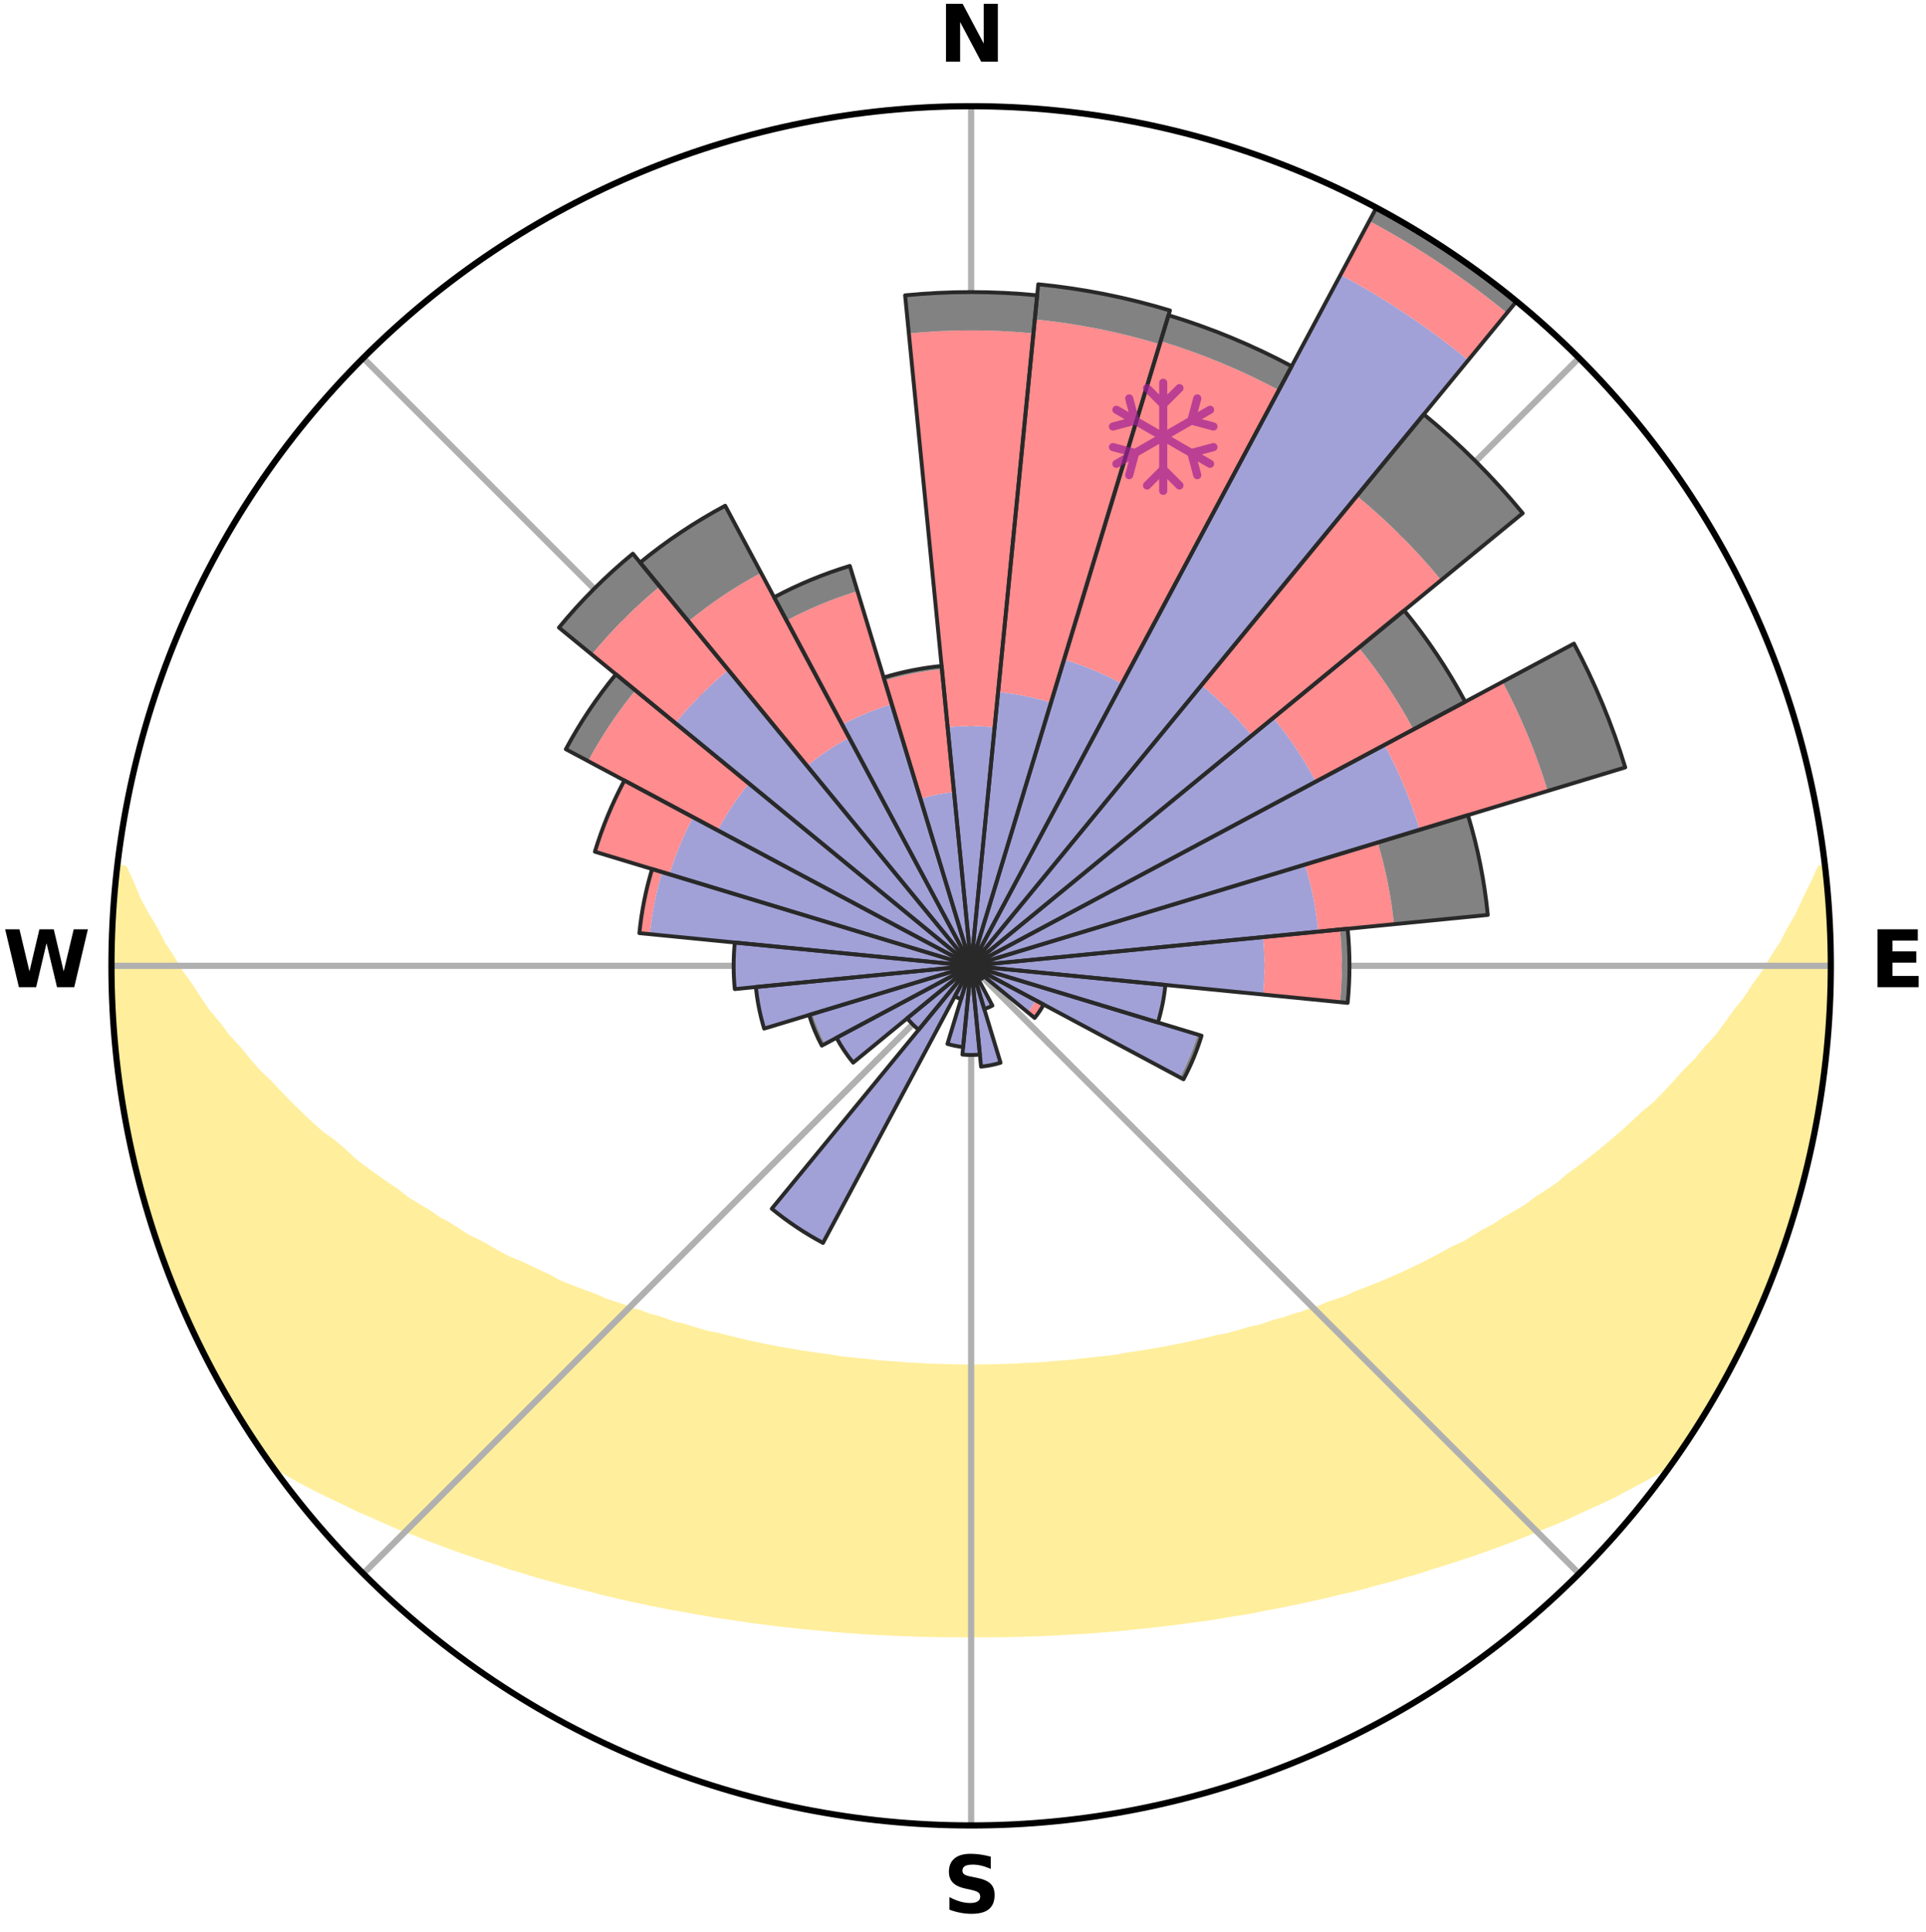 <?xml version="1.0" encoding="utf-8" standalone="no"?>
<!DOCTYPE svg PUBLIC "-//W3C//DTD SVG 1.1//EN"
  "http://www.w3.org/Graphics/SVG/1.1/DTD/svg11.dtd">
<svg xmlns:xlink="http://www.w3.org/1999/xlink" width="248.41pt" height="249.158pt" viewBox="0 0 248.41 249.158" xmlns="http://www.w3.org/2000/svg" version="1.1">
 <title>Ski Rose for Mariborsko Pohorje</title>
 <defs>
  <style type="text/css">*{stroke-linejoin: round; stroke-linecap: butt}</style>
 </defs>
 <g id="figure_1">
  <g id="patch_1">
   <path d="M 0 249.158 
L 248.41 249.158 
L 248.41 0 
L 0 0 
z
" style="fill: #ffffff"/>
  </g>
  <g id="axes_1">
   <g id="patch_2">
    <path d="M 236.135 124.579 
C 236.135 110.018 233.267 95.599 227.695 82.147 
C 222.122 68.695 213.955 56.471 203.659 46.175 
C 193.363 35.879 181.139 27.711 167.687 22.139 
C 154.235 16.567 139.815 13.699 125.255 13.699 
C 110.694 13.699 96.275 16.567 82.823 22.139 
C 69.371 27.711 57.147 35.879 46.851 46.175 
C 36.555 56.471 28.387 68.695 22.815 82.147 
C 17.243 95.599 14.375 110.018 14.375 124.579 
C 14.375 139.14 17.243 153.559 22.815 167.011 
C 28.387 180.463 36.555 192.687 46.851 202.983 
C 57.147 213.279 69.371 221.447 82.823 227.019 
C 96.275 232.591 110.694 235.459 125.255 235.459 
C 139.815 235.459 154.235 232.591 167.687 227.019 
C 181.139 221.447 193.363 213.279 203.659 202.983 
C 213.955 192.687 222.122 180.463 227.695 167.011 
C 233.267 153.559 236.135 139.14 236.135 124.579 
M 125.255 124.579 
C 125.255 124.579 125.255 124.579 125.255 124.579 
C 125.255 124.579 125.255 124.579 125.255 124.579 
C 125.255 124.579 125.255 124.579 125.255 124.579 
C 125.255 124.579 125.255 124.579 125.255 124.579 
C 125.255 124.579 125.255 124.579 125.255 124.579 
C 125.255 124.579 125.255 124.579 125.255 124.579 
C 125.255 124.579 125.255 124.579 125.255 124.579 
C 125.255 124.579 125.255 124.579 125.255 124.579 
C 125.255 124.579 125.255 124.579 125.255 124.579 
C 125.255 124.579 125.255 124.579 125.255 124.579 
C 125.255 124.579 125.255 124.579 125.255 124.579 
C 125.255 124.579 125.255 124.579 125.255 124.579 
C 125.255 124.579 125.255 124.579 125.255 124.579 
C 125.255 124.579 125.255 124.579 125.255 124.579 
C 125.255 124.579 125.255 124.579 125.255 124.579 
C 125.255 124.579 125.255 124.579 125.255 124.579 
z
" style="fill: #ffffff"/>
   </g>
   <g id="PolyCollection_1">
    <defs>
     <path id="m3ff1bd1069" d="M 235.398 -137.128 
L 234.865 -137.068 
L 233.95 -135.045 
L 232.947 -133.055 
L 232.076 -131.113 
L 230.951 -129.194 
L 229.984 -127.321 
L 228.77 -125.482 
L 227.727 -123.685 
L 226.44 -121.929 
L 225.331 -120.21 
L 223.982 -118.541 
L 222.815 -116.901 
L 221.621 -115.3 
L 220.195 -113.762 
L 218.953 -112.243 
L 217.483 -110.795 
L 216.2 -109.36 
L 214.898 -107.965 
L 213.578 -106.609 
L 212.04 -105.339 
L 210.69 -104.068 
L 209.327 -102.837 
L 207.951 -101.645 
L 206.564 -100.494 
L 205.167 -99.383 
L 203.762 -98.311 
L 202.35 -97.278 
L 201.118 -96.215 
L 199.693 -95.257 
L 198.264 -94.338 
L 197.011 -93.378 
L 195.577 -92.531 
L 194.143 -91.721 
L 192.879 -90.863 
L 191.445 -90.123 
L 190.178 -89.329 
L 188.91 -88.565 
L 187.483 -87.924 
L 186.217 -87.222 
L 184.951 -86.548 
L 183.688 -85.903 
L 182.426 -85.286 
L 181.168 -84.696 
L 179.914 -84.133 
L 178.664 -83.596 
L 177.42 -83.085 
L 176.182 -82.598 
L 174.951 -82.135 
L 173.844 -81.591 
L 172.624 -81.173 
L 171.412 -80.778 
L 170.316 -80.298 
L 169.118 -79.944 
L 168.03 -79.504 
L 166.848 -79.188 
L 165.769 -78.787 
L 164.604 -78.507 
L 163.536 -78.141 
L 162.471 -77.791 
L 161.333 -77.561 
L 160.281 -77.243 
L 159.234 -76.942 
L 158.192 -76.655 
L 157.091 -76.48 
L 156.062 -76.221 
L 155.039 -75.975 
L 154.022 -75.743 
L 153.01 -75.522 
L 152.004 -75.314 
L 151.003 -75.117 
L 150.008 -74.932 
L 149.019 -74.756 
L 148.036 -74.591 
L 147.058 -74.436 
L 146.086 -74.289 
L 145.119 -74.152 
L 144.183 -73.953 
L 143.224 -73.835 
L 142.271 -73.724 
L 141.322 -73.62 
L 140.379 -73.522 
L 139.439 -73.432 
L 138.517 -73.296 
L 137.585 -73.221 
L 136.656 -73.15 
L 135.731 -73.085 
L 134.817 -72.988 
L 133.897 -72.936 
L 132.98 -72.889 
L 132.066 -72.846 
L 131.156 -72.784 
L 130.245 -72.753 
L 129.336 -72.726 
L 128.428 -72.69 
L 127.521 -72.674 
L 126.614 -72.662 
L 125.708 -72.652 
L 124.802 -72.653 
L 123.895 -72.663 
L 122.989 -72.677 
L 122.082 -72.705 
L 121.174 -72.73 
L 120.265 -72.759 
L 119.354 -72.791 
L 118.445 -72.853 
L 117.531 -72.898 
L 116.614 -72.946 
L 115.702 -73.036 
L 114.781 -73.097 
L 113.856 -73.163 
L 112.928 -73.234 
L 112.009 -73.361 
L 111.075 -73.447 
L 110.136 -73.539 
L 109.193 -73.637 
L 108.245 -73.742 
L 107.315 -73.92 
L 106.36 -74.042 
L 105.399 -74.173 
L 104.433 -74.311 
L 103.462 -74.459 
L 102.485 -74.615 
L 101.502 -74.781 
L 100.514 -74.957 
L 99.52 -75.143 
L 98.521 -75.341 
L 97.515 -75.55 
L 96.504 -75.771 
L 95.488 -76.004 
L 94.466 -76.25 
L 93.439 -76.51 
L 92.406 -76.784 
L 91.298 -76.973 
L 90.251 -77.275 
L 89.201 -77.592 
L 88.145 -77.926 
L 87.001 -78.173 
L 85.934 -78.54 
L 84.863 -78.924 
L 83.693 -79.222 
L 82.612 -79.643 
L 81.425 -79.978 
L 80.336 -80.437 
L 79.134 -80.812 
L 77.923 -81.208 
L 76.823 -81.73 
L 75.6 -82.17 
L 74.37 -82.633 
L 73.133 -83.12 
L 71.891 -83.631 
L 70.779 -84.269 
L 69.53 -84.831 
L 68.277 -85.419 
L 67.02 -86.035 
L 65.612 -86.582 
L 64.348 -87.255 
L 63.083 -87.957 
L 61.819 -88.689 
L 60.392 -89.361 
L 59.127 -90.155 
L 57.864 -90.979 
L 56.433 -91.753 
L 55.175 -92.642 
L 53.746 -93.486 
L 52.317 -94.367 
L 51.073 -95.358 
L 49.653 -96.313 
L 48.237 -97.306 
L 46.827 -98.337 
L 45.424 -99.408 
L 44.223 -100.576 
L 42.84 -101.724 
L 41.271 -102.859 
L 39.909 -104.089 
L 38.562 -105.36 
L 37.229 -106.67 
L 35.912 -108.02 
L 34.613 -109.411 
L 33.128 -110.811 
L 31.867 -112.284 
L 30.629 -113.798 
L 29.205 -115.331 
L 28.014 -116.926 
L 26.641 -118.548 
L 25.504 -120.224 
L 24.397 -121.938 
L 23.112 -123.688 
L 22.07 -125.48 
L 20.856 -127.313 
L 19.89 -129.179 
L 18.762 -131.092 
L 17.69 -133.045 
L 16.877 -135.015 
L 15.949 -137.033 
L 15.169 -137.122 
L 15.169 -137.122 
L 14.904 -135.205 
L 14.723 -133.278 
L 14.637 -131.345 
L 14.649 -129.408 
L 14.451 -127.481 
L 14.463 -125.546 
L 14.397 -123.612 
L 14.474 -121.678 
L 14.582 -119.747 
L 14.615 -117.812 
L 14.787 -115.885 
L 14.989 -113.962 
L 15.119 -112.031 
L 15.383 -110.114 
L 15.602 -108.191 
L 16.001 -106.296 
L 16.26 -104.378 
L 16.645 -102.482 
L 17.06 -100.593 
L 17.504 -98.71 
L 17.979 -96.836 
L 18.482 -94.968 
L 19.016 -93.11 
L 19.58 -91.26 
L 20.175 -89.42 
L 20.799 -87.589 
L 21.455 -85.77 
L 22.141 -83.961 
L 22.858 -82.165 
L 23.607 -80.381 
L 24.388 -78.611 
L 25.201 -76.856 
L 26.048 -75.116 
L 26.936 -73.398 
L 27.857 -71.696 
L 28.759 -69.984 
L 29.757 -68.327 
L 30.751 -66.667 
L 31.741 -65.004 
L 32.798 -63.383 
L 33.88 -61.779 
L 35.257 -60.384 
L 37.055 -59.315 
L 38.877 -58.299 
L 40.72 -57.337 
L 42.571 -56.419 
L 44.43 -55.548 
L 46.23 -54.664 
L 48.086 -53.867 
L 49.886 -53.056 
L 51.683 -52.28 
L 53.531 -51.592 
L 55.319 -50.882 
L 57.102 -50.204 
L 58.879 -49.555 
L 60.65 -48.936 
L 62.413 -48.346 
L 64.169 -47.783 
L 65.875 -47.193 
L 67.615 -46.683 
L 69.312 -46.15 
L 71.036 -45.689 
L 72.715 -45.2 
L 74.42 -44.785 
L 76.088 -44.347 
L 77.746 -43.925 
L 79.399 -43.53 
L 81.042 -43.15 
L 82.681 -42.795 
L 84.309 -42.454 
L 85.932 -42.137 
L 87.545 -41.832 
L 89.153 -41.551 
L 90.751 -41.279 
L 92.328 -40.99 
L 93.915 -40.757 
L 95.492 -40.532 
L 97.053 -40.293 
L 98.62 -40.104 
L 100.17 -39.895 
L 101.723 -39.726 
L 103.264 -39.546 
L 104.807 -39.41 
L 106.339 -39.257 
L 107.868 -39.119 
L 109.396 -39.01 
L 110.917 -38.897 
L 112.435 -38.798 
L 113.953 -38.729 
L 115.465 -38.654 
L 116.975 -38.59 
L 118.483 -38.539 
L 119.99 -38.503 
L 121.495 -38.474 
L 123 -38.457 
L 124.503 -38.452 
L 126.006 -38.455 
L 127.51 -38.456 
L 129.014 -38.472 
L 130.52 -38.5 
L 132.026 -38.54 
L 133.535 -38.586 
L 135.045 -38.649 
L 136.558 -38.724 
L 138.073 -38.812 
L 139.594 -38.89 
L 141.116 -39.003 
L 142.64 -39.128 
L 144.172 -39.249 
L 145.704 -39.4 
L 147.241 -39.566 
L 148.79 -39.715 
L 150.335 -39.909 
L 151.893 -40.092 
L 153.449 -40.316 
L 155.022 -40.519 
L 156.599 -40.744 
L 158.171 -41.016 
L 159.765 -41.264 
L 161.363 -41.536 
L 162.952 -41.861 
L 164.567 -42.16 
L 166.186 -42.484 
L 167.817 -42.819 
L 169.451 -43.181 
L 171.096 -43.555 
L 172.745 -43.957 
L 174.432 -44.329 
L 176.101 -44.766 
L 177.773 -45.233 
L 179.487 -45.671 
L 181.178 -46.178 
L 182.91 -46.663 
L 184.609 -47.228 
L 186.357 -47.764 
L 188.113 -48.326 
L 189.877 -48.917 
L 191.648 -49.535 
L 193.426 -50.184 
L 195.209 -50.862 
L 196.998 -51.572 
L 198.792 -52.315 
L 200.646 -53.036 
L 202.446 -53.847 
L 204.246 -54.693 
L 206.103 -55.529 
L 207.963 -56.4 
L 209.754 -57.365 
L 211.593 -58.329 
L 213.419 -59.341 
L 215.214 -60.412 
L 216.625 -61.782 
L 217.714 -63.382 
L 218.766 -65.006 
L 219.791 -66.647 
L 220.754 -68.326 
L 221.722 -70 
L 222.697 -71.672 
L 223.482 -73.445 
L 224.472 -75.111 
L 225.3 -76.86 
L 226.138 -78.604 
L 226.881 -80.391 
L 227.685 -82.151 
L 228.376 -83.959 
L 229.077 -85.761 
L 229.732 -87.582 
L 230.341 -89.418 
L 230.903 -91.268 
L 231.527 -93.1 
L 232.055 -94.961 
L 232.481 -96.848 
L 233.032 -98.704 
L 233.505 -100.58 
L 233.806 -102.494 
L 234.236 -104.381 
L 234.6 -106.281 
L 234.8 -108.207 
L 235.109 -110.117 
L 235.362 -112.034 
L 235.595 -113.954 
L 235.79 -115.88 
L 235.77 -117.82 
L 235.881 -119.749 
L 235.966 -121.68 
L 236.016 -123.612 
L 236.03 -125.546 
L 236.003 -127.479 
L 235.949 -129.412 
L 235.862 -131.344 
L 235.743 -133.275 
L 235.582 -135.202 
L 235.398 -137.128 
z
" style="stroke: #ffee9c"/>
    </defs>
    <g clip-path="url(#p278997e2f7)">
     <use xlink:href="#m3ff1bd1069" x="0" y="249.158" style="fill: #ffee9c; stroke: #ffee9c"/>
    </g>
   </g>
   <g id="matplotlib.axis_1">
    <g id="xtick_1">
     <g id="line2d_1">
      <path d="M 125.255 124.579 
L 125.255 13.699 
" clip-path="url(#p278997e2f7)" style="fill: none; stroke: #b0b0b0; stroke-width: 0.8; stroke-linecap: square"/>
     </g>
     <g id="text_1">
      <!-- N -->
      <g transform="translate(121.07 7.958) scale(0.1 -0.1)">
       <defs>
        <path id="DejaVuSans-Bold-4e" d="M 588 4666 
L 1931 4666 
L 3628 1466 
L 3628 4666 
L 4769 4666 
L 4769 0 
L 3425 0 
L 1728 3200 
L 1728 0 
L 588 0 
L 588 4666 
z
" transform="scale(0.016)"/>
       </defs>
       <use xlink:href="#DejaVuSans-Bold-4e"/>
      </g>
     </g>
    </g>
    <g id="xtick_2">
     <g id="line2d_2">
      <path d="M 125.255 124.579 
L 203.659 46.175 
" clip-path="url(#p278997e2f7)" style="fill: none; stroke: #b0b0b0; stroke-width: 0.8; stroke-linecap: square"/>
     </g>
    </g>
    <g id="xtick_3">
     <g id="line2d_3">
      <path d="M 125.255 124.579 
L 236.135 124.579 
" clip-path="url(#p278997e2f7)" style="fill: none; stroke: #b0b0b0; stroke-width: 0.8; stroke-linecap: square"/>
     </g>
     <g id="text_2">
      <!-- E -->
      <g transform="translate(241.219 127.338) scale(0.1 -0.1)">
       <defs>
        <path id="DejaVuSans-Bold-45" d="M 588 4666 
L 3834 4666 
L 3834 3756 
L 1791 3756 
L 1791 2888 
L 3713 2888 
L 3713 1978 
L 1791 1978 
L 1791 909 
L 3903 909 
L 3903 0 
L 588 0 
L 588 4666 
z
" transform="scale(0.016)"/>
       </defs>
       <use xlink:href="#DejaVuSans-Bold-45"/>
      </g>
     </g>
    </g>
    <g id="xtick_4">
     <g id="line2d_4">
      <path d="M 125.255 124.579 
L 203.659 202.983 
" clip-path="url(#p278997e2f7)" style="fill: none; stroke: #b0b0b0; stroke-width: 0.8; stroke-linecap: square"/>
     </g>
    </g>
    <g id="xtick_5">
     <g id="line2d_5">
      <path d="M 125.255 124.579 
L 125.255 235.459 
" clip-path="url(#p278997e2f7)" style="fill: none; stroke: #b0b0b0; stroke-width: 0.8; stroke-linecap: square"/>
     </g>
     <g id="text_3">
      <!-- S -->
      <g transform="translate(121.654 246.718) scale(0.1 -0.1)">
       <defs>
        <path id="DejaVuSans-Bold-53" d="M 3834 4519 
L 3834 3531 
Q 3450 3703 3084 3790 
Q 2719 3878 2394 3878 
Q 1963 3878 1756 3759 
Q 1550 3641 1550 3391 
Q 1550 3203 1689 3098 
Q 1828 2994 2194 2919 
L 2706 2816 
Q 3484 2659 3812 2340 
Q 4141 2022 4141 1434 
Q 4141 663 3683 286 
Q 3225 -91 2284 -91 
Q 1841 -91 1394 -6 
Q 947 78 500 244 
L 500 1259 
Q 947 1022 1364 901 
Q 1781 781 2169 781 
Q 2563 781 2772 912 
Q 2981 1044 2981 1288 
Q 2981 1506 2839 1625 
Q 2697 1744 2272 1838 
L 1806 1941 
Q 1106 2091 782 2419 
Q 459 2747 459 3303 
Q 459 4000 909 4375 
Q 1359 4750 2203 4750 
Q 2588 4750 2994 4692 
Q 3400 4634 3834 4519 
z
" transform="scale(0.016)"/>
       </defs>
       <use xlink:href="#DejaVuSans-Bold-53"/>
      </g>
     </g>
    </g>
    <g id="xtick_6">
     <g id="line2d_6">
      <path d="M 125.255 124.579 
L 46.851 202.983 
" clip-path="url(#p278997e2f7)" style="fill: none; stroke: #b0b0b0; stroke-width: 0.8; stroke-linecap: square"/>
     </g>
    </g>
    <g id="xtick_7">
     <g id="line2d_7">
      <path d="M 125.255 124.579 
L 14.375 124.579 
" clip-path="url(#p278997e2f7)" style="fill: none; stroke: #b0b0b0; stroke-width: 0.8; stroke-linecap: square"/>
     </g>
     <g id="text_4">
      <!-- W -->
      <g transform="translate(0.36 127.338) scale(0.1 -0.1)">
       <defs>
        <path id="DejaVuSans-Bold-57" d="M 191 4666 
L 1344 4666 
L 2150 1275 
L 2950 4666 
L 4109 4666 
L 4909 1275 
L 5716 4666 
L 6859 4666 
L 5759 0 
L 4372 0 
L 3525 3547 
L 2688 0 
L 1300 0 
L 191 4666 
z
" transform="scale(0.016)"/>
       </defs>
       <use xlink:href="#DejaVuSans-Bold-57"/>
      </g>
     </g>
    </g>
    <g id="xtick_8">
     <g id="line2d_8">
      <path d="M 125.255 124.579 
L 46.851 46.175 
" clip-path="url(#p278997e2f7)" style="fill: none; stroke: #b0b0b0; stroke-width: 0.8; stroke-linecap: square"/>
     </g>
    </g>
   </g>
   <g id="matplotlib.axis_2"/>
   <g id="patch_3">
    <path d="M 125.255 124.579 
C 125.255 124.579 125.255 124.579 125.255 124.579 
C 125.255 124.579 125.255 124.579 125.255 124.579 
L 125.255 124.579 
C 125.255 124.579 125.255 124.579 125.255 124.579 
C 125.255 124.579 125.255 124.579 125.255 124.579 
z
" clip-path="url(#p278997e2f7)" style="fill: #d9d9d9"/>
   </g>
   <g id="patch_4">
    <path d="M 125.255 124.579 
C 125.255 124.579 125.255 124.579 125.255 124.579 
C 125.255 124.579 125.255 124.579 125.255 124.579 
L 125.255 124.579 
C 125.255 124.579 125.255 124.579 125.255 124.579 
C 125.255 124.579 125.255 124.579 125.255 124.579 
z
" clip-path="url(#p278997e2f7)" style="fill: #d9d9d9"/>
   </g>
   <g id="patch_5">
    <path d="M 125.255 124.579 
C 125.255 124.579 125.255 124.579 125.255 124.579 
C 125.255 124.579 125.255 124.579 125.255 124.579 
L 125.255 124.579 
C 125.255 124.579 125.255 124.579 125.255 124.579 
C 125.255 124.579 125.255 124.579 125.255 124.579 
z
" clip-path="url(#p278997e2f7)" style="fill: #d9d9d9"/>
   </g>
   <g id="patch_6">
    <path d="M 125.255 124.579 
C 125.255 124.579 125.255 124.579 125.255 124.579 
C 125.255 124.579 125.255 124.579 125.255 124.579 
L 125.255 124.579 
C 125.255 124.579 125.255 124.579 125.255 124.579 
C 125.255 124.579 125.255 124.579 125.255 124.579 
z
" clip-path="url(#p278997e2f7)" style="fill: #d9d9d9"/>
   </g>
   <g id="patch_7">
    <path d="M 125.255 124.579 
C 125.255 124.579 125.255 124.579 125.255 124.579 
C 125.255 124.579 125.255 124.579 125.255 124.579 
L 125.255 124.579 
C 125.255 124.579 125.255 124.579 125.255 124.579 
C 125.255 124.579 125.255 124.579 125.255 124.579 
z
" clip-path="url(#p278997e2f7)" style="fill: #d9d9d9"/>
   </g>
   <g id="patch_8">
    <path d="M 125.255 124.579 
C 125.255 124.579 125.255 124.579 125.255 124.579 
C 125.255 124.579 125.255 124.579 125.255 124.579 
L 125.255 124.579 
C 125.255 124.579 125.255 124.579 125.255 124.579 
C 125.255 124.579 125.255 124.579 125.255 124.579 
z
" clip-path="url(#p278997e2f7)" style="fill: #d9d9d9"/>
   </g>
   <g id="patch_9">
    <path d="M 125.255 124.579 
C 125.255 124.579 125.255 124.579 125.255 124.579 
C 125.255 124.579 125.255 124.579 125.255 124.579 
L 125.255 124.579 
C 125.255 124.579 125.255 124.579 125.255 124.579 
C 125.255 124.579 125.255 124.579 125.255 124.579 
z
" clip-path="url(#p278997e2f7)" style="fill: #d9d9d9"/>
   </g>
   <g id="patch_10">
    <path d="M 125.255 124.579 
C 125.255 124.579 125.255 124.579 125.255 124.579 
C 125.255 124.579 125.255 124.579 125.255 124.579 
L 125.255 124.579 
C 125.255 124.579 125.255 124.579 125.255 124.579 
C 125.255 124.579 125.255 124.579 125.255 124.579 
z
" clip-path="url(#p278997e2f7)" style="fill: #d9d9d9"/>
   </g>
   <g id="patch_11">
    <path d="M 125.255 124.579 
C 125.255 124.579 125.255 124.579 125.255 124.579 
C 125.255 124.579 125.255 124.579 125.255 124.579 
L 125.255 124.579 
C 125.255 124.579 125.255 124.579 125.255 124.579 
C 125.255 124.579 125.255 124.579 125.255 124.579 
z
" clip-path="url(#p278997e2f7)" style="fill: #d9d9d9"/>
   </g>
   <g id="patch_12">
    <path d="M 125.255 124.579 
C 125.255 124.579 125.255 124.579 125.255 124.579 
C 125.255 124.579 125.255 124.579 125.255 124.579 
L 125.255 124.579 
C 125.255 124.579 125.255 124.579 125.255 124.579 
C 125.255 124.579 125.255 124.579 125.255 124.579 
z
" clip-path="url(#p278997e2f7)" style="fill: #d9d9d9"/>
   </g>
   <g id="patch_13">
    <path d="M 125.255 124.579 
C 125.255 124.579 125.255 124.579 125.255 124.579 
C 125.255 124.579 125.255 124.579 125.255 124.579 
L 125.255 124.579 
C 125.255 124.579 125.255 124.579 125.255 124.579 
C 125.255 124.579 125.255 124.579 125.255 124.579 
z
" clip-path="url(#p278997e2f7)" style="fill: #d9d9d9"/>
   </g>
   <g id="patch_14">
    <path d="M 125.255 124.579 
C 125.255 124.579 125.255 124.579 125.255 124.579 
C 125.255 124.579 125.255 124.579 125.255 124.579 
L 125.255 124.579 
C 125.255 124.579 125.255 124.579 125.255 124.579 
C 125.255 124.579 125.255 124.579 125.255 124.579 
z
" clip-path="url(#p278997e2f7)" style="fill: #d9d9d9"/>
   </g>
   <g id="patch_15">
    <path d="M 125.255 124.579 
C 125.255 124.579 125.255 124.579 125.255 124.579 
C 125.255 124.579 125.255 124.579 125.255 124.579 
L 125.255 124.579 
C 125.255 124.579 125.255 124.579 125.255 124.579 
C 125.255 124.579 125.255 124.579 125.255 124.579 
z
" clip-path="url(#p278997e2f7)" style="fill: #d9d9d9"/>
   </g>
   <g id="patch_16">
    <path d="M 125.255 124.579 
C 125.255 124.579 125.255 124.579 125.255 124.579 
C 125.255 124.579 125.255 124.579 125.255 124.579 
L 125.255 124.579 
C 125.255 124.579 125.255 124.579 125.255 124.579 
C 125.255 124.579 125.255 124.579 125.255 124.579 
z
" clip-path="url(#p278997e2f7)" style="fill: #d9d9d9"/>
   </g>
   <g id="patch_17">
    <path d="M 125.255 124.579 
C 125.255 124.579 125.255 124.579 125.255 124.579 
C 125.255 124.579 125.255 124.579 125.255 124.579 
L 125.255 124.579 
C 125.255 124.579 125.255 124.579 125.255 124.579 
C 125.255 124.579 125.255 124.579 125.255 124.579 
z
" clip-path="url(#p278997e2f7)" style="fill: #d9d9d9"/>
   </g>
   <g id="patch_18">
    <path d="M 125.255 124.579 
C 125.255 124.579 125.255 124.579 125.255 124.579 
C 125.255 124.579 125.255 124.579 125.255 124.579 
L 125.255 124.579 
C 125.255 124.579 125.255 124.579 125.255 124.579 
C 125.255 124.579 125.255 124.579 125.255 124.579 
z
" clip-path="url(#p278997e2f7)" style="fill: #d9d9d9"/>
   </g>
   <g id="patch_19">
    <path d="M 125.255 124.579 
C 125.255 124.579 125.255 124.579 125.255 124.579 
C 125.255 124.579 125.255 124.579 125.255 124.579 
L 125.255 124.579 
C 125.255 124.579 125.255 124.579 125.255 124.579 
C 125.255 124.579 125.255 124.579 125.255 124.579 
z
" clip-path="url(#p278997e2f7)" style="fill: #d9d9d9"/>
   </g>
   <g id="patch_20">
    <path d="M 125.255 124.579 
C 125.255 124.579 125.255 124.579 125.255 124.579 
C 125.255 124.579 125.255 124.579 125.255 124.579 
L 125.255 124.579 
C 125.255 124.579 125.255 124.579 125.255 124.579 
C 125.255 124.579 125.255 124.579 125.255 124.579 
z
" clip-path="url(#p278997e2f7)" style="fill: #d9d9d9"/>
   </g>
   <g id="patch_21">
    <path d="M 125.255 124.579 
C 125.255 124.579 125.255 124.579 125.255 124.579 
C 125.255 124.579 125.255 124.579 125.255 124.579 
L 125.255 124.579 
C 125.255 124.579 125.255 124.579 125.255 124.579 
C 125.255 124.579 125.255 124.579 125.255 124.579 
z
" clip-path="url(#p278997e2f7)" style="fill: #d9d9d9"/>
   </g>
   <g id="patch_22">
    <path d="M 125.255 124.579 
C 125.255 124.579 125.255 124.579 125.255 124.579 
C 125.255 124.579 125.255 124.579 125.255 124.579 
L 125.255 124.579 
C 125.255 124.579 125.255 124.579 125.255 124.579 
C 125.255 124.579 125.255 124.579 125.255 124.579 
z
" clip-path="url(#p278997e2f7)" style="fill: #d9d9d9"/>
   </g>
   <g id="patch_23">
    <path d="M 125.255 124.579 
C 125.255 124.579 125.255 124.579 125.255 124.579 
C 125.255 124.579 125.255 124.579 125.255 124.579 
L 125.255 124.579 
C 125.255 124.579 125.255 124.579 125.255 124.579 
C 125.255 124.579 125.255 124.579 125.255 124.579 
z
" clip-path="url(#p278997e2f7)" style="fill: #d9d9d9"/>
   </g>
   <g id="patch_24">
    <path d="M 125.255 124.579 
C 125.255 124.579 125.255 124.579 125.255 124.579 
C 125.255 124.579 125.255 124.579 125.255 124.579 
L 125.255 124.579 
C 125.255 124.579 125.255 124.579 125.255 124.579 
C 125.255 124.579 125.255 124.579 125.255 124.579 
z
" clip-path="url(#p278997e2f7)" style="fill: #d9d9d9"/>
   </g>
   <g id="patch_25">
    <path d="M 125.255 124.579 
C 125.255 124.579 125.255 124.579 125.255 124.579 
C 125.255 124.579 125.255 124.579 125.255 124.579 
L 125.255 124.579 
C 125.255 124.579 125.255 124.579 125.255 124.579 
C 125.255 124.579 125.255 124.579 125.255 124.579 
z
" clip-path="url(#p278997e2f7)" style="fill: #d9d9d9"/>
   </g>
   <g id="patch_26">
    <path d="M 125.255 124.579 
C 125.255 124.579 125.255 124.579 125.255 124.579 
C 125.255 124.579 125.255 124.579 125.255 124.579 
L 125.255 124.579 
C 125.255 124.579 125.255 124.579 125.255 124.579 
C 125.255 124.579 125.255 124.579 125.255 124.579 
z
" clip-path="url(#p278997e2f7)" style="fill: #d9d9d9"/>
   </g>
   <g id="patch_27">
    <path d="M 125.255 124.579 
C 125.255 124.579 125.255 124.579 125.255 124.579 
C 125.255 124.579 125.255 124.579 125.255 124.579 
L 125.255 124.579 
C 125.255 124.579 125.255 124.579 125.255 124.579 
C 125.255 124.579 125.255 124.579 125.255 124.579 
z
" clip-path="url(#p278997e2f7)" style="fill: #d9d9d9"/>
   </g>
   <g id="patch_28">
    <path d="M 125.255 124.579 
C 125.255 124.579 125.255 124.579 125.255 124.579 
C 125.255 124.579 125.255 124.579 125.255 124.579 
L 125.255 124.579 
C 125.255 124.579 125.255 124.579 125.255 124.579 
C 125.255 124.579 125.255 124.579 125.255 124.579 
z
" clip-path="url(#p278997e2f7)" style="fill: #d9d9d9"/>
   </g>
   <g id="patch_29">
    <path d="M 125.255 124.579 
C 125.255 124.579 125.255 124.579 125.255 124.579 
C 125.255 124.579 125.255 124.579 125.255 124.579 
L 125.255 124.579 
C 125.255 124.579 125.255 124.579 125.255 124.579 
C 125.255 124.579 125.255 124.579 125.255 124.579 
z
" clip-path="url(#p278997e2f7)" style="fill: #d9d9d9"/>
   </g>
   <g id="patch_30">
    <path d="M 125.255 124.579 
C 125.255 124.579 125.255 124.579 125.255 124.579 
C 125.255 124.579 125.255 124.579 125.255 124.579 
L 125.255 124.579 
C 125.255 124.579 125.255 124.579 125.255 124.579 
C 125.255 124.579 125.255 124.579 125.255 124.579 
z
" clip-path="url(#p278997e2f7)" style="fill: #d9d9d9"/>
   </g>
   <g id="patch_31">
    <path d="M 125.255 124.579 
C 125.255 124.579 125.255 124.579 125.255 124.579 
C 125.255 124.579 125.255 124.579 125.255 124.579 
L 125.255 124.579 
C 125.255 124.579 125.255 124.579 125.255 124.579 
C 125.255 124.579 125.255 124.579 125.255 124.579 
z
" clip-path="url(#p278997e2f7)" style="fill: #d9d9d9"/>
   </g>
   <g id="patch_32">
    <path d="M 125.255 124.579 
C 125.255 124.579 125.255 124.579 125.255 124.579 
C 125.255 124.579 125.255 124.579 125.255 124.579 
L 125.255 124.579 
C 125.255 124.579 125.255 124.579 125.255 124.579 
C 125.255 124.579 125.255 124.579 125.255 124.579 
z
" clip-path="url(#p278997e2f7)" style="fill: #d9d9d9"/>
   </g>
   <g id="patch_33">
    <path d="M 125.255 124.579 
C 125.255 124.579 125.255 124.579 125.255 124.579 
C 125.255 124.579 125.255 124.579 125.255 124.579 
L 125.255 124.579 
C 125.255 124.579 125.255 124.579 125.255 124.579 
C 125.255 124.579 125.255 124.579 125.255 124.579 
z
" clip-path="url(#p278997e2f7)" style="fill: #d9d9d9"/>
   </g>
   <g id="patch_34">
    <path d="M 125.255 124.579 
C 125.255 124.579 125.255 124.579 125.255 124.579 
C 125.255 124.579 125.255 124.579 125.255 124.579 
L 125.255 124.579 
C 125.255 124.579 125.255 124.579 125.255 124.579 
C 125.255 124.579 125.255 124.579 125.255 124.579 
z
" clip-path="url(#p278997e2f7)" style="fill: #d9d9d9"/>
   </g>
   <g id="patch_35">
    <path d="M 125.255 124.579 
C 125.255 124.579 125.255 124.579 125.255 124.579 
C 125.255 124.579 125.255 124.579 125.255 124.579 
L 128.287 93.797 
C 127.279 93.698 126.267 93.648 125.255 93.648 
C 124.242 93.648 123.231 93.698 122.223 93.797 
z
" clip-path="url(#p278997e2f7)" style="fill: #a1a1d8"/>
   </g>
   <g id="patch_36">
    <path d="M 125.255 124.579 
C 125.255 124.579 125.255 124.579 125.255 124.579 
C 125.255 124.579 125.255 124.579 125.255 124.579 
L 135.558 90.615 
C 134.446 90.277 133.319 89.995 132.179 89.768 
C 131.04 89.542 129.89 89.371 128.734 89.257 
z
" clip-path="url(#p278997e2f7)" style="fill: #a1a1d8"/>
   </g>
   <g id="patch_37">
    <path d="M 125.255 124.579 
C 125.255 124.579 125.255 124.579 125.255 124.579 
C 125.255 124.579 125.255 124.579 125.255 124.579 
L 144.715 88.171 
C 143.524 87.534 142.301 86.956 141.053 86.439 
C 139.805 85.922 138.532 85.466 137.239 85.074 
z
" clip-path="url(#p278997e2f7)" style="fill: #a1a1d8"/>
   </g>
   <g id="patch_38">
    <path d="M 125.255 124.579 
C 125.255 124.579 125.255 124.579 125.255 124.579 
C 125.255 124.579 125.255 124.579 125.255 124.579 
L 189.372 46.452 
C 186.815 44.354 184.156 42.382 181.405 40.544 
C 178.655 38.706 175.816 37.004 172.898 35.445 
z
" clip-path="url(#p278997e2f7)" style="fill: #a1a1d8"/>
   </g>
   <g id="patch_39">
    <path d="M 125.255 124.579 
C 125.255 124.579 125.255 124.579 125.255 124.579 
C 125.255 124.579 125.255 124.579 125.255 124.579 
L 161.458 94.868 
C 160.485 93.683 159.455 92.547 158.371 91.463 
C 157.287 90.379 156.151 89.349 154.966 88.376 
z
" clip-path="url(#p278997e2f7)" style="fill: #a1a1d8"/>
   </g>
   <g id="patch_40">
    <path d="M 125.255 124.579 
C 125.255 124.579 125.255 124.579 125.255 124.579 
C 125.255 124.579 125.255 124.579 125.255 124.579 
L 169.725 100.809 
C 168.947 99.354 168.098 97.937 167.181 96.565 
C 166.264 95.193 165.28 93.866 164.233 92.591 
z
" clip-path="url(#p278997e2f7)" style="fill: #a1a1d8"/>
   </g>
   <g id="patch_41">
    <path d="M 125.255 124.579 
C 125.255 124.579 125.255 124.579 125.255 124.579 
C 125.255 124.579 125.255 124.579 125.255 124.579 
L 183.117 107.027 
C 182.543 105.133 181.876 103.268 181.118 101.44 
C 180.361 99.611 179.514 97.821 178.581 96.075 
z
" clip-path="url(#p278997e2f7)" style="fill: #a1a1d8"/>
   </g>
   <g id="patch_42">
    <path d="M 125.255 124.579 
C 125.255 124.579 125.255 124.579 125.255 124.579 
C 125.255 124.579 125.255 124.579 125.255 124.579 
L 170.046 120.167 
C 169.902 118.701 169.686 117.243 169.398 115.798 
C 169.111 114.354 168.753 112.924 168.325 111.514 
z
" clip-path="url(#p278997e2f7)" style="fill: #a1a1d8"/>
   </g>
   <g id="patch_43">
    <path d="M 125.255 124.579 
C 125.255 124.579 125.255 124.579 125.255 124.579 
C 125.255 124.579 125.255 124.579 125.255 124.579 
L 162.915 128.288 
C 163.036 127.056 163.097 125.818 163.097 124.579 
C 163.097 123.34 163.036 122.103 162.915 120.87 
z
" clip-path="url(#p278997e2f7)" style="fill: #a1a1d8"/>
   </g>
   <g id="patch_44">
    <path d="M 125.255 124.579 
C 125.255 124.579 125.255 124.579 125.255 124.579 
C 125.255 124.579 125.255 124.579 125.255 124.579 
L 149.139 131.824 
C 149.376 131.042 149.575 130.25 149.734 129.448 
C 149.894 128.647 150.014 127.838 150.094 127.025 
z
" clip-path="url(#p278997e2f7)" style="fill: #a1a1d8"/>
   </g>
   <g id="patch_45">
    <path d="M 125.255 124.579 
C 125.255 124.579 125.255 124.579 125.255 124.579 
C 125.255 124.579 125.255 124.579 125.255 124.579 
L 152.18 138.971 
C 152.651 138.09 153.079 137.186 153.461 136.263 
C 153.844 135.339 154.181 134.398 154.471 133.442 
z
" clip-path="url(#p278997e2f7)" style="fill: #a1a1d8"/>
   </g>
   <g id="patch_46">
    <path d="M 125.255 124.579 
C 125.255 124.579 125.255 124.579 125.255 124.579 
C 125.255 124.579 125.255 124.579 125.255 124.579 
L 132.556 130.571 
C 132.752 130.332 132.937 130.084 133.108 129.827 
C 133.28 129.569 133.439 129.304 133.585 129.032 
z
" clip-path="url(#p278997e2f7)" style="fill: #a1a1d8"/>
   </g>
   <g id="patch_47">
    <path d="M 125.255 124.579 
C 125.255 124.579 125.255 124.579 125.255 124.579 
C 125.255 124.579 125.255 124.579 125.255 124.579 
L 126.618 126.24 
C 126.672 126.195 126.724 126.148 126.774 126.098 
C 126.824 126.048 126.871 125.996 126.915 125.942 
z
" clip-path="url(#p278997e2f7)" style="fill: #a1a1d8"/>
   </g>
   <g id="patch_48">
    <path d="M 125.255 124.579 
C 125.255 124.579 125.255 124.579 125.255 124.579 
C 125.255 124.579 125.255 124.579 125.255 124.579 
L 125.255 124.579 
C 125.255 124.579 125.255 124.579 125.255 124.579 
C 125.255 124.579 125.255 124.579 125.255 124.579 
z
" clip-path="url(#p278997e2f7)" style="fill: #a1a1d8"/>
   </g>
   <g id="patch_49">
    <path d="M 125.255 124.579 
C 125.255 124.579 125.255 124.579 125.255 124.579 
C 125.255 124.579 125.255 124.579 125.255 124.579 
L 126.943 130.146 
C 127.126 130.09 127.305 130.026 127.481 129.953 
C 127.657 129.881 127.829 129.799 127.997 129.709 
z
" clip-path="url(#p278997e2f7)" style="fill: #a1a1d8"/>
   </g>
   <g id="patch_50">
    <path d="M 125.255 124.579 
C 125.255 124.579 125.255 124.579 125.255 124.579 
C 125.255 124.579 125.255 124.579 125.255 124.579 
L 126.536 137.583 
C 126.961 137.541 127.385 137.478 127.804 137.395 
C 128.223 137.311 128.639 137.207 129.048 137.083 
z
" clip-path="url(#p278997e2f7)" style="fill: #a1a1d8"/>
   </g>
   <g id="patch_51">
    <path d="M 125.255 124.579 
C 125.255 124.579 125.255 124.579 125.255 124.579 
C 125.255 124.579 125.255 124.579 125.255 124.579 
L 124.128 136.025 
C 124.502 136.062 124.878 136.08 125.255 136.08 
C 125.631 136.08 126.008 136.062 126.382 136.025 
z
" clip-path="url(#p278997e2f7)" style="fill: #a1a1d8"/>
   </g>
   <g id="patch_52">
    <path d="M 125.255 124.579 
C 125.255 124.579 125.255 124.579 125.255 124.579 
C 125.255 124.579 125.255 124.579 125.255 124.579 
L 122.2 134.65 
C 122.53 134.75 122.864 134.833 123.202 134.9 
C 123.54 134.968 123.881 135.018 124.223 135.052 
z
" clip-path="url(#p278997e2f7)" style="fill: #a1a1d8"/>
   </g>
   <g id="patch_53">
    <path d="M 125.255 124.579 
C 125.255 124.579 125.255 124.579 125.255 124.579 
C 125.255 124.579 125.255 124.579 125.255 124.579 
L 123.147 128.523 
C 123.276 128.592 123.408 128.654 123.544 128.71 
C 123.679 128.766 123.817 128.816 123.957 128.858 
z
" clip-path="url(#p278997e2f7)" style="fill: #a1a1d8"/>
   </g>
   <g id="patch_54">
    <path d="M 125.255 124.579 
C 125.255 124.579 125.255 124.579 125.255 124.579 
C 125.255 124.579 125.255 124.579 125.255 124.579 
L 99.542 155.91 
C 100.568 156.751 101.634 157.542 102.737 158.279 
C 103.84 159.016 104.979 159.699 106.149 160.324 
z
" clip-path="url(#p278997e2f7)" style="fill: #a1a1d8"/>
   </g>
   <g id="patch_55">
    <path d="M 125.255 124.579 
C 125.255 124.579 125.255 124.579 125.255 124.579 
C 125.255 124.579 125.255 124.579 125.255 124.579 
L 117.008 131.347 
C 117.229 131.617 117.464 131.876 117.711 132.123 
C 117.958 132.37 118.217 132.605 118.487 132.826 
z
" clip-path="url(#p278997e2f7)" style="fill: #a1a1d8"/>
   </g>
   <g id="patch_56">
    <path d="M 125.255 124.579 
C 125.255 124.579 125.255 124.579 125.255 124.579 
C 125.255 124.579 125.255 124.579 125.255 124.579 
L 107.892 133.86 
C 108.195 134.428 108.527 134.981 108.885 135.517 
C 109.243 136.053 109.627 136.571 110.036 137.069 
z
" clip-path="url(#p278997e2f7)" style="fill: #a1a1d8"/>
   </g>
   <g id="patch_57">
    <path d="M 125.255 124.579 
C 125.255 124.579 125.255 124.579 125.255 124.579 
C 125.255 124.579 125.255 124.579 125.255 124.579 
L 104.802 130.783 
C 105.005 131.453 105.241 132.112 105.508 132.758 
C 105.776 133.405 106.075 134.037 106.405 134.654 
z
" clip-path="url(#p278997e2f7)" style="fill: #a1a1d8"/>
   </g>
   <g id="patch_58">
    <path d="M 125.255 124.579 
C 125.255 124.579 125.255 124.579 125.255 124.579 
C 125.255 124.579 125.255 124.579 125.255 124.579 
L 97.491 127.314 
C 97.581 128.222 97.715 129.126 97.893 130.022 
C 98.071 130.917 98.293 131.804 98.558 132.677 
z
" clip-path="url(#p278997e2f7)" style="fill: #a1a1d8"/>
   </g>
   <g id="patch_59">
    <path d="M 125.255 124.579 
C 125.255 124.579 125.255 124.579 125.255 124.579 
C 125.255 124.579 125.255 124.579 125.255 124.579 
L 94.972 121.596 
C 94.874 122.588 94.825 123.583 94.825 124.579 
C 94.825 125.575 94.874 126.57 94.972 127.562 
z
" clip-path="url(#p278997e2f7)" style="fill: #a1a1d8"/>
   </g>
   <g id="patch_60">
    <path d="M 125.255 124.579 
C 125.255 124.579 125.255 124.579 125.255 124.579 
C 125.255 124.579 125.255 124.579 125.255 124.579 
L 85.395 112.488 
C 84.999 113.792 84.668 115.116 84.402 116.453 
C 84.136 117.79 83.935 119.139 83.802 120.496 
z
" clip-path="url(#p278997e2f7)" style="fill: #a1a1d8"/>
   </g>
   <g id="patch_61">
    <path d="M 125.255 124.579 
C 125.255 124.579 125.255 124.579 125.255 124.579 
C 125.255 124.579 125.255 124.579 125.255 124.579 
L 89.393 105.411 
C 88.766 106.584 88.196 107.788 87.687 109.018 
C 87.178 110.248 86.729 111.501 86.342 112.775 
z
" clip-path="url(#p278997e2f7)" style="fill: #a1a1d8"/>
   </g>
   <g id="patch_62">
    <path d="M 125.255 124.579 
C 125.255 124.579 125.255 124.579 125.255 124.579 
C 125.255 124.579 125.255 124.579 125.255 124.579 
L 96.59 101.054 
C 95.82 101.993 95.096 102.968 94.422 103.977 
C 93.748 104.986 93.123 106.028 92.551 107.099 
z
" clip-path="url(#p278997e2f7)" style="fill: #a1a1d8"/>
   </g>
   <g id="patch_63">
    <path d="M 125.255 124.579 
C 125.255 124.579 125.255 124.579 125.255 124.579 
C 125.255 124.579 125.255 124.579 125.255 124.579 
L 93.941 86.423 
C 92.692 87.448 91.494 88.534 90.352 89.676 
C 89.21 90.819 88.124 92.016 87.099 93.265 
z
" clip-path="url(#p278997e2f7)" style="fill: #a1a1d8"/>
   </g>
   <g id="patch_64">
    <path d="M 125.255 124.579 
C 125.255 124.579 125.255 124.579 125.255 124.579 
C 125.255 124.579 125.255 124.579 125.255 124.579 
L 109.524 95.149 
C 108.561 95.663 107.623 96.225 106.715 96.832 
C 105.807 97.439 104.929 98.09 104.085 98.783 
z
" clip-path="url(#p278997e2f7)" style="fill: #a1a1d8"/>
   </g>
   <g id="patch_65">
    <path d="M 125.255 124.579 
C 125.255 124.579 125.255 124.579 125.255 124.579 
C 125.255 124.579 125.255 124.579 125.255 124.579 
L 115.015 90.823 
C 113.91 91.158 112.822 91.547 111.756 91.989 
C 110.689 92.431 109.644 92.925 108.626 93.469 
z
" clip-path="url(#p278997e2f7)" style="fill: #a1a1d8"/>
   </g>
   <g id="patch_66">
    <path d="M 125.255 124.579 
C 125.255 124.579 125.255 124.579 125.255 124.579 
C 125.255 124.579 125.255 124.579 125.255 124.579 
L 123.047 102.158 
C 122.313 102.23 121.583 102.338 120.86 102.482 
C 120.136 102.626 119.42 102.805 118.715 103.019 
z
" clip-path="url(#p278997e2f7)" style="fill: #a1a1d8"/>
   </g>
   <g id="patch_67">
    <path d="M 122.223 93.797 
C 123.231 93.698 124.242 93.648 125.255 93.648 
C 126.267 93.648 127.279 93.698 128.287 93.797 
L 133.289 43.007 
C 130.619 42.744 127.938 42.612 125.255 42.612 
C 122.572 42.612 119.891 42.744 117.221 43.007 
z
" clip-path="url(#p278997e2f7)" style="fill: #ff8c8e"/>
   </g>
   <g id="patch_68">
    <path d="M 128.734 89.257 
C 129.89 89.371 131.04 89.542 132.179 89.768 
C 133.319 89.995 134.446 90.277 135.558 90.615 
L 149.577 44.401 
C 146.952 43.605 144.29 42.938 141.601 42.403 
C 138.911 41.868 136.197 41.465 133.467 41.197 
z
" clip-path="url(#p278997e2f7)" style="fill: #ff8c8e"/>
   </g>
   <g id="patch_69">
    <path d="M 137.239 85.074 
C 138.532 85.466 139.805 85.922 141.053 86.439 
C 142.301 86.956 143.524 87.534 144.715 88.171 
L 164.945 50.323 
C 162.515 49.024 160.022 47.845 157.476 46.79 
C 154.93 45.736 152.333 44.807 149.696 44.007 
z
" clip-path="url(#p278997e2f7)" style="fill: #ff8c8e"/>
   </g>
   <g id="patch_70">
    <path d="M 172.898 35.445 
C 175.816 37.004 178.655 38.706 181.405 40.544 
C 184.156 42.382 186.815 44.354 189.372 46.452 
L 194.362 40.371 
C 191.606 38.109 188.74 35.984 185.776 34.003 
C 182.811 32.022 179.751 30.188 176.606 28.507 
z
" clip-path="url(#p278997e2f7)" style="fill: #ff8c8e"/>
   </g>
   <g id="patch_71">
    <path d="M 154.966 88.376 
C 156.151 89.349 157.287 90.379 158.371 91.463 
C 159.455 92.547 160.485 93.683 161.458 94.868 
L 185.873 74.831 
C 184.245 72.847 182.52 70.944 180.705 69.129 
C 178.89 67.314 176.987 65.589 175.003 63.961 
z
" clip-path="url(#p278997e2f7)" style="fill: #ff8c8e"/>
   </g>
   <g id="patch_72">
    <path d="M 164.233 92.591 
C 165.28 93.866 166.264 95.193 167.181 96.565 
C 168.098 97.937 168.947 99.354 169.725 100.809 
L 182.299 94.088 
C 181.301 92.221 180.212 90.404 179.036 88.644 
C 177.86 86.883 176.598 85.182 175.255 83.545 
z
" clip-path="url(#p278997e2f7)" style="fill: #ff8c8e"/>
   </g>
   <g id="patch_73">
    <path d="M 178.581 96.075 
C 179.514 97.821 180.361 99.611 181.118 101.44 
C 181.876 103.268 182.543 105.133 183.117 107.027 
L 199.618 102.021 
C 198.88 99.587 198.022 97.191 197.049 94.841 
C 196.076 92.491 194.987 90.19 193.788 87.947 
z
" clip-path="url(#p278997e2f7)" style="fill: #ff8c8e"/>
   </g>
   <g id="patch_74">
    <path d="M 168.325 111.514 
C 168.753 112.924 169.111 114.354 169.398 115.798 
C 169.686 117.243 169.902 118.701 170.046 120.167 
L 179.786 119.208 
C 179.61 117.423 179.347 115.648 178.997 113.889 
C 178.647 112.13 178.211 110.389 177.69 108.673 
z
" clip-path="url(#p278997e2f7)" style="fill: #ff8c8e"/>
   </g>
   <g id="patch_75">
    <path d="M 162.915 120.87 
C 163.036 122.103 163.097 123.34 163.097 124.579 
C 163.097 125.818 163.036 127.056 162.915 128.288 
L 172.833 129.265 
C 172.987 127.708 173.064 126.144 173.064 124.579 
C 173.064 123.014 172.987 121.45 172.833 119.893 
z
" clip-path="url(#p278997e2f7)" style="fill: #ff8c8e"/>
   </g>
   <g id="patch_76">
    <path d="M 150.094 127.025 
C 150.014 127.838 149.894 128.647 149.734 129.448 
C 149.575 130.25 149.376 131.042 149.139 131.824 
L 149.345 131.887 
C 149.584 131.098 149.784 130.298 149.945 129.49 
C 150.106 128.682 150.227 127.867 150.307 127.047 
z
" clip-path="url(#p278997e2f7)" style="fill: #ff8c8e"/>
   </g>
   <g id="patch_77">
    <path d="M 154.471 133.442 
C 154.181 134.398 153.844 135.339 153.461 136.263 
C 153.079 137.186 152.651 138.09 152.18 138.971 
L 152.18 138.971 
C 152.651 138.09 153.079 137.186 153.461 136.263 
C 153.844 135.339 154.181 134.398 154.471 133.442 
z
" clip-path="url(#p278997e2f7)" style="fill: #ff8c8e"/>
   </g>
   <g id="patch_78">
    <path d="M 133.585 129.032 
C 133.439 129.304 133.28 129.569 133.108 129.827 
C 132.937 130.084 132.752 130.332 132.556 130.571 
L 133.446 131.301 
C 133.666 131.033 133.873 130.755 134.065 130.466 
C 134.258 130.178 134.437 129.88 134.6 129.574 
z
" clip-path="url(#p278997e2f7)" style="fill: #ff8c8e"/>
   </g>
   <g id="patch_79">
    <path d="M 126.915 125.942 
C 126.871 125.996 126.824 126.048 126.774 126.098 
C 126.724 126.148 126.672 126.195 126.618 126.24 
L 126.618 126.24 
C 126.672 126.195 126.724 126.148 126.774 126.098 
C 126.824 126.048 126.871 125.996 126.915 125.942 
z
" clip-path="url(#p278997e2f7)" style="fill: #ff8c8e"/>
   </g>
   <g id="patch_80">
    <path d="M 125.255 124.579 
C 125.255 124.579 125.255 124.579 125.255 124.579 
C 125.255 124.579 125.255 124.579 125.255 124.579 
L 125.255 124.579 
C 125.255 124.579 125.255 124.579 125.255 124.579 
C 125.255 124.579 125.255 124.579 125.255 124.579 
z
" clip-path="url(#p278997e2f7)" style="fill: #ff8c8e"/>
   </g>
   <g id="patch_81">
    <path d="M 127.997 129.709 
C 127.829 129.799 127.657 129.881 127.481 129.953 
C 127.305 130.026 127.126 130.09 126.943 130.146 
L 126.943 130.146 
C 127.126 130.09 127.305 130.026 127.481 129.953 
C 127.657 129.881 127.829 129.799 127.997 129.709 
z
" clip-path="url(#p278997e2f7)" style="fill: #ff8c8e"/>
   </g>
   <g id="patch_82">
    <path d="M 129.048 137.083 
C 128.639 137.207 128.223 137.311 127.804 137.395 
C 127.385 137.478 126.961 137.541 126.536 137.583 
L 126.536 137.583 
C 126.961 137.541 127.385 137.478 127.804 137.395 
C 128.223 137.311 128.639 137.207 129.048 137.083 
z
" clip-path="url(#p278997e2f7)" style="fill: #ff8c8e"/>
   </g>
   <g id="patch_83">
    <path d="M 126.382 136.025 
C 126.008 136.062 125.631 136.08 125.255 136.08 
C 124.878 136.08 124.502 136.062 124.128 136.025 
L 124.128 136.025 
C 124.502 136.062 124.878 136.08 125.255 136.08 
C 125.631 136.08 126.008 136.062 126.382 136.025 
z
" clip-path="url(#p278997e2f7)" style="fill: #ff8c8e"/>
   </g>
   <g id="patch_84">
    <path d="M 124.223 135.052 
C 123.881 135.018 123.54 134.968 123.202 134.9 
C 122.864 134.833 122.53 134.75 122.2 134.65 
L 122.2 134.65 
C 122.53 134.75 122.864 134.833 123.202 134.9 
C 123.54 134.968 123.881 135.018 124.223 135.052 
z
" clip-path="url(#p278997e2f7)" style="fill: #ff8c8e"/>
   </g>
   <g id="patch_85">
    <path d="M 123.957 128.858 
C 123.817 128.816 123.679 128.766 123.544 128.71 
C 123.408 128.654 123.276 128.592 123.147 128.523 
L 123.147 128.523 
C 123.276 128.592 123.408 128.654 123.544 128.71 
C 123.679 128.766 123.817 128.816 123.957 128.858 
z
" clip-path="url(#p278997e2f7)" style="fill: #ff8c8e"/>
   </g>
   <g id="patch_86">
    <path d="M 106.149 160.324 
C 104.979 159.699 103.84 159.016 102.737 158.279 
C 101.634 157.542 100.568 156.751 99.542 155.91 
L 99.542 155.91 
C 100.568 156.751 101.634 157.542 102.737 158.279 
C 103.84 159.016 104.979 159.699 106.149 160.324 
z
" clip-path="url(#p278997e2f7)" style="fill: #ff8c8e"/>
   </g>
   <g id="patch_87">
    <path d="M 118.487 132.826 
C 118.217 132.605 117.958 132.37 117.711 132.123 
C 117.464 131.876 117.229 131.617 117.008 131.347 
L 117.008 131.347 
C 117.229 131.617 117.464 131.876 117.711 132.123 
C 117.958 132.37 118.217 132.605 118.487 132.826 
z
" clip-path="url(#p278997e2f7)" style="fill: #ff8c8e"/>
   </g>
   <g id="patch_88">
    <path d="M 110.036 137.069 
C 109.627 136.571 109.243 136.053 108.885 135.517 
C 108.527 134.981 108.195 134.428 107.892 133.86 
L 107.892 133.86 
C 108.195 134.428 108.527 134.981 108.885 135.517 
C 109.243 136.053 109.627 136.571 110.036 137.069 
z
" clip-path="url(#p278997e2f7)" style="fill: #ff8c8e"/>
   </g>
   <g id="patch_89">
    <path d="M 106.405 134.654 
C 106.075 134.037 105.776 133.405 105.508 132.758 
C 105.241 132.112 105.005 131.453 104.802 130.783 
L 104.802 130.783 
C 105.005 131.453 105.241 132.112 105.508 132.758 
C 105.776 133.405 106.075 134.037 106.405 134.654 
z
" clip-path="url(#p278997e2f7)" style="fill: #ff8c8e"/>
   </g>
   <g id="patch_90">
    <path d="M 98.558 132.677 
C 98.293 131.804 98.071 130.917 97.893 130.022 
C 97.715 129.126 97.581 128.222 97.491 127.314 
L 97.491 127.314 
C 97.581 128.222 97.715 129.126 97.893 130.022 
C 98.071 130.917 98.293 131.804 98.558 132.677 
z
" clip-path="url(#p278997e2f7)" style="fill: #ff8c8e"/>
   </g>
   <g id="patch_91">
    <path d="M 94.972 127.562 
C 94.874 126.57 94.825 125.575 94.825 124.579 
C 94.825 123.583 94.874 122.588 94.972 121.596 
L 94.972 121.596 
C 94.874 122.588 94.825 123.583 94.825 124.579 
C 94.825 125.575 94.874 126.57 94.972 127.562 
z
" clip-path="url(#p278997e2f7)" style="fill: #ff8c8e"/>
   </g>
   <g id="patch_92">
    <path d="M 83.802 120.496 
C 83.935 119.139 84.136 117.79 84.402 116.453 
C 84.668 115.116 84.999 113.792 85.395 112.488 
L 84.108 112.097 
C 83.7 113.444 83.357 114.81 83.083 116.191 
C 82.808 117.571 82.602 118.964 82.464 120.364 
z
" clip-path="url(#p278997e2f7)" style="fill: #ff8c8e"/>
   </g>
   <g id="patch_93">
    <path d="M 86.342 112.775 
C 86.729 111.501 87.178 110.248 87.687 109.018 
C 88.196 107.788 88.766 106.584 89.393 105.411 
L 80.53 100.673 
C 79.748 102.137 79.038 103.639 78.402 105.172 
C 77.767 106.706 77.208 108.27 76.726 109.858 
z
" clip-path="url(#p278997e2f7)" style="fill: #ff8c8e"/>
   </g>
   <g id="patch_94">
    <path d="M 92.551 107.099 
C 93.123 106.028 93.748 104.986 94.422 103.977 
C 95.096 102.968 95.82 101.993 96.59 101.054 
L 81.954 89.043 
C 80.791 90.46 79.698 91.934 78.679 93.458 
C 77.66 94.983 76.717 96.556 75.853 98.173 
z
" clip-path="url(#p278997e2f7)" style="fill: #ff8c8e"/>
   </g>
   <g id="patch_95">
    <path d="M 87.099 93.265 
C 88.124 92.016 89.21 90.819 90.352 89.676 
C 91.494 88.534 92.692 87.448 93.941 86.423 
L 85.098 75.648 
C 83.496 76.962 81.96 78.354 80.495 79.819 
C 79.03 81.284 77.638 82.821 76.323 84.422 
z
" clip-path="url(#p278997e2f7)" style="fill: #ff8c8e"/>
   </g>
   <g id="patch_96">
    <path d="M 104.085 98.783 
C 104.929 98.09 105.807 97.439 106.715 96.832 
C 107.623 96.225 108.561 95.663 109.524 95.149 
L 98.159 73.886 
C 96.5 74.773 94.885 75.741 93.321 76.786 
C 91.756 77.832 90.244 78.953 88.79 80.147 
z
" clip-path="url(#p278997e2f7)" style="fill: #ff8c8e"/>
   </g>
   <g id="patch_97">
    <path d="M 108.626 93.469 
C 109.644 92.925 110.689 92.431 111.756 91.989 
C 112.822 91.547 113.91 91.158 115.015 90.823 
L 110.595 76.254 
C 109.014 76.733 107.456 77.291 105.929 77.923 
C 104.402 78.556 102.907 79.263 101.449 80.042 
z
" clip-path="url(#p278997e2f7)" style="fill: #ff8c8e"/>
   </g>
   <g id="patch_98">
    <path d="M 118.715 103.019 
C 119.42 102.805 120.136 102.626 120.86 102.482 
C 121.583 102.338 122.313 102.23 123.047 102.158 
L 121.486 86.317 
C 120.234 86.441 118.988 86.626 117.754 86.871 
C 116.52 87.117 115.299 87.422 114.094 87.788 
z
" clip-path="url(#p278997e2f7)" style="fill: #ff8c8e"/>
   </g>
   <g id="patch_99">
    <path d="M 117.221 43.007 
C 119.891 42.744 122.572 42.612 125.255 42.612 
C 127.938 42.612 130.619 42.744 133.289 43.007 
L 133.773 38.094 
C 130.942 37.815 128.099 37.675 125.255 37.675 
C 122.41 37.675 119.568 37.815 116.737 38.094 
z
" clip-path="url(#p278997e2f7)" style="fill: #828282"/>
   </g>
   <g id="patch_100">
    <path d="M 133.467 41.197 
C 136.197 41.465 138.911 41.868 141.601 42.403 
C 144.29 42.938 146.952 43.605 149.577 44.401 
L 150.897 40.048 
C 148.13 39.209 145.324 38.506 142.488 37.942 
C 139.652 37.378 136.791 36.953 133.913 36.67 
z
" clip-path="url(#p278997e2f7)" style="fill: #828282"/>
   </g>
   <g id="patch_101">
    <path d="M 149.696 44.007 
C 152.333 44.807 154.93 45.736 157.476 46.79 
C 160.022 47.845 162.515 49.024 164.945 50.323 
L 166.595 47.237 
C 164.063 45.884 161.467 44.656 158.815 43.558 
C 156.163 42.459 153.459 41.492 150.712 40.659 
z
" clip-path="url(#p278997e2f7)" style="fill: #828282"/>
   </g>
   <g id="patch_102">
    <path d="M 176.606 28.507 
C 179.751 30.188 182.811 32.022 185.776 34.003 
C 188.74 35.984 191.606 38.109 194.362 40.371 
L 195.596 38.868 
C 192.791 36.565 189.874 34.402 186.856 32.386 
C 183.839 30.369 180.724 28.502 177.523 26.792 
z
" clip-path="url(#p278997e2f7)" style="fill: #828282"/>
   </g>
   <g id="patch_103">
    <path d="M 175.003 63.961 
C 176.987 65.589 178.89 67.314 180.705 69.129 
C 182.52 70.944 184.245 72.847 185.873 74.831 
L 196.393 66.198 
C 194.482 63.869 192.458 61.636 190.328 59.506 
C 188.198 57.376 185.965 55.352 183.636 53.441 
z
" clip-path="url(#p278997e2f7)" style="fill: #828282"/>
   </g>
   <g id="patch_104">
    <path d="M 175.255 83.545 
C 176.598 85.182 177.86 86.883 179.036 88.644 
C 180.212 90.404 181.301 92.221 182.299 94.088 
L 188.976 90.519 
C 187.861 88.434 186.645 86.404 185.331 84.438 
C 184.017 82.471 182.607 80.571 181.107 78.742 
z
" clip-path="url(#p278997e2f7)" style="fill: #828282"/>
   </g>
   <g id="patch_105">
    <path d="M 193.788 87.947 
C 194.987 90.19 196.076 92.491 197.049 94.841 
C 198.022 97.191 198.88 99.587 199.618 102.021 
L 209.619 98.987 
C 208.781 96.226 207.809 93.508 206.704 90.842 
C 205.6 88.176 204.366 85.565 203.005 83.021 
z
" clip-path="url(#p278997e2f7)" style="fill: #828282"/>
   </g>
   <g id="patch_106">
    <path d="M 177.69 108.673 
C 178.211 110.389 178.647 112.13 178.997 113.889 
C 179.347 115.648 179.61 117.423 179.786 119.208 
L 191.893 118.016 
C 191.678 115.835 191.356 113.665 190.929 111.516 
C 190.501 109.366 189.968 107.239 189.332 105.142 
z
" clip-path="url(#p278997e2f7)" style="fill: #828282"/>
   </g>
   <g id="patch_107">
    <path d="M 172.833 119.893 
C 172.987 121.45 173.064 123.014 173.064 124.579 
C 173.064 126.144 172.987 127.708 172.833 129.265 
L 173.816 129.362 
C 173.972 127.772 174.051 126.176 174.051 124.579 
C 174.051 122.982 173.972 121.386 173.816 119.796 
z
" clip-path="url(#p278997e2f7)" style="fill: #828282"/>
   </g>
   <g id="patch_108">
    <path d="M 150.307 127.047 
C 150.227 127.867 150.106 128.682 149.945 129.49 
C 149.784 130.298 149.584 131.098 149.345 131.887 
L 149.345 131.887 
C 149.584 131.098 149.784 130.298 149.945 129.49 
C 150.106 128.682 150.227 127.867 150.307 127.047 
z
" clip-path="url(#p278997e2f7)" style="fill: #828282"/>
   </g>
   <g id="patch_109">
    <path d="M 154.471 133.442 
C 154.181 134.398 153.844 135.339 153.461 136.263 
C 153.079 137.186 152.651 138.09 152.18 138.971 
L 152.643 139.218 
C 153.122 138.322 153.557 137.402 153.946 136.463 
C 154.335 135.524 154.678 134.567 154.973 133.594 
z
" clip-path="url(#p278997e2f7)" style="fill: #828282"/>
   </g>
   <g id="patch_110">
    <path d="M 134.6 129.574 
C 134.437 129.88 134.258 130.178 134.065 130.466 
C 133.873 130.755 133.666 131.033 133.446 131.301 
L 133.446 131.301 
C 133.666 131.033 133.873 130.755 134.065 130.466 
C 134.258 130.178 134.437 129.88 134.6 129.574 
z
" clip-path="url(#p278997e2f7)" style="fill: #828282"/>
   </g>
   <g id="patch_111">
    <path d="M 126.915 125.942 
C 126.871 125.996 126.824 126.048 126.774 126.098 
C 126.724 126.148 126.672 126.195 126.618 126.24 
L 126.618 126.24 
C 126.672 126.195 126.724 126.148 126.774 126.098 
C 126.824 126.048 126.871 125.996 126.915 125.942 
z
" clip-path="url(#p278997e2f7)" style="fill: #828282"/>
   </g>
   <g id="patch_112">
    <path d="M 125.255 124.579 
C 125.255 124.579 125.255 124.579 125.255 124.579 
C 125.255 124.579 125.255 124.579 125.255 124.579 
L 125.255 124.579 
C 125.255 124.579 125.255 124.579 125.255 124.579 
C 125.255 124.579 125.255 124.579 125.255 124.579 
z
" clip-path="url(#p278997e2f7)" style="fill: #828282"/>
   </g>
   <g id="patch_113">
    <path d="M 127.997 129.709 
C 127.829 129.799 127.657 129.881 127.481 129.953 
C 127.305 130.026 127.126 130.09 126.943 130.146 
L 126.943 130.146 
C 127.126 130.09 127.305 130.026 127.481 129.953 
C 127.657 129.881 127.829 129.799 127.997 129.709 
z
" clip-path="url(#p278997e2f7)" style="fill: #828282"/>
   </g>
   <g id="patch_114">
    <path d="M 129.048 137.083 
C 128.639 137.207 128.223 137.311 127.804 137.395 
C 127.385 137.478 126.961 137.541 126.536 137.583 
L 126.536 137.583 
C 126.961 137.541 127.385 137.478 127.804 137.395 
C 128.223 137.311 128.639 137.207 129.048 137.083 
z
" clip-path="url(#p278997e2f7)" style="fill: #828282"/>
   </g>
   <g id="patch_115">
    <path d="M 126.382 136.025 
C 126.008 136.062 125.631 136.08 125.255 136.08 
C 124.878 136.08 124.502 136.062 124.128 136.025 
L 124.128 136.025 
C 124.502 136.062 124.878 136.08 125.255 136.08 
C 125.631 136.08 126.008 136.062 126.382 136.025 
z
" clip-path="url(#p278997e2f7)" style="fill: #828282"/>
   </g>
   <g id="patch_116">
    <path d="M 124.223 135.052 
C 123.881 135.018 123.54 134.968 123.202 134.9 
C 122.864 134.833 122.53 134.75 122.2 134.65 
L 122.2 134.65 
C 122.53 134.75 122.864 134.833 123.202 134.9 
C 123.54 134.968 123.881 135.018 124.223 135.052 
z
" clip-path="url(#p278997e2f7)" style="fill: #828282"/>
   </g>
   <g id="patch_117">
    <path d="M 123.957 128.858 
C 123.817 128.816 123.679 128.766 123.544 128.71 
C 123.408 128.654 123.276 128.592 123.147 128.523 
L 123.147 128.523 
C 123.276 128.592 123.408 128.654 123.544 128.71 
C 123.679 128.766 123.817 128.816 123.957 128.858 
z
" clip-path="url(#p278997e2f7)" style="fill: #828282"/>
   </g>
   <g id="patch_118">
    <path d="M 106.149 160.324 
C 104.979 159.699 103.84 159.016 102.737 158.279 
C 101.634 157.542 100.568 156.751 99.542 155.91 
L 99.542 155.91 
C 100.568 156.751 101.634 157.542 102.737 158.279 
C 103.84 159.016 104.979 159.699 106.149 160.324 
z
" clip-path="url(#p278997e2f7)" style="fill: #828282"/>
   </g>
   <g id="patch_119">
    <path d="M 118.487 132.826 
C 118.217 132.605 117.958 132.37 117.711 132.123 
C 117.464 131.876 117.229 131.617 117.008 131.347 
L 117.008 131.347 
C 117.229 131.617 117.464 131.876 117.711 132.123 
C 117.958 132.37 118.217 132.605 118.487 132.826 
z
" clip-path="url(#p278997e2f7)" style="fill: #828282"/>
   </g>
   <g id="patch_120">
    <path d="M 110.036 137.069 
C 109.627 136.571 109.243 136.053 108.885 135.517 
C 108.527 134.981 108.195 134.428 107.892 133.86 
L 107.892 133.86 
C 108.195 134.428 108.527 134.981 108.885 135.517 
C 109.243 136.053 109.627 136.571 110.036 137.069 
z
" clip-path="url(#p278997e2f7)" style="fill: #828282"/>
   </g>
   <g id="patch_121">
    <path d="M 106.405 134.654 
C 106.075 134.037 105.776 133.405 105.508 132.758 
C 105.241 132.112 105.005 131.453 104.802 130.783 
L 104.359 130.918 
C 104.566 131.602 104.807 132.275 105.081 132.935 
C 105.354 133.596 105.66 134.242 105.997 134.873 
z
" clip-path="url(#p278997e2f7)" style="fill: #828282"/>
   </g>
   <g id="patch_122">
    <path d="M 98.558 132.677 
C 98.293 131.804 98.071 130.917 97.893 130.022 
C 97.715 129.126 97.581 128.222 97.491 127.314 
L 97.491 127.314 
C 97.581 128.222 97.715 129.126 97.893 130.022 
C 98.071 130.917 98.293 131.804 98.558 132.677 
z
" clip-path="url(#p278997e2f7)" style="fill: #828282"/>
   </g>
   <g id="patch_123">
    <path d="M 94.972 127.562 
C 94.874 126.57 94.825 125.575 94.825 124.579 
C 94.825 123.583 94.874 122.588 94.972 121.596 
L 94.771 121.577 
C 94.673 122.574 94.624 123.576 94.624 124.579 
C 94.624 125.582 94.673 126.584 94.771 127.581 
z
" clip-path="url(#p278997e2f7)" style="fill: #828282"/>
   </g>
   <g id="patch_124">
    <path d="M 82.464 120.364 
C 82.602 118.964 82.808 117.571 83.083 116.191 
C 83.357 114.81 83.7 113.444 84.108 112.097 
L 84.108 112.097 
C 83.7 113.444 83.357 114.81 83.083 116.191 
C 82.808 117.571 82.602 118.964 82.464 120.364 
z
" clip-path="url(#p278997e2f7)" style="fill: #828282"/>
   </g>
   <g id="patch_125">
    <path d="M 76.726 109.858 
C 77.208 108.27 77.767 106.706 78.402 105.172 
C 79.038 103.639 79.748 102.137 80.53 100.673 
L 80.53 100.673 
C 79.748 102.137 79.038 103.639 78.402 105.172 
C 77.767 106.706 77.208 108.27 76.726 109.858 
z
" clip-path="url(#p278997e2f7)" style="fill: #828282"/>
   </g>
   <g id="patch_126">
    <path d="M 75.853 98.173 
C 76.717 96.556 77.66 94.983 78.679 93.458 
C 79.698 91.934 80.791 90.46 81.954 89.043 
L 79.437 86.978 
C 78.207 88.477 77.05 90.036 75.972 91.65 
C 74.895 93.263 73.897 94.928 72.982 96.639 
z
" clip-path="url(#p278997e2f7)" style="fill: #828282"/>
   </g>
   <g id="patch_127">
    <path d="M 76.323 84.422 
C 77.638 82.821 79.03 81.284 80.495 79.819 
C 81.96 78.354 83.496 76.962 85.098 75.648 
L 81.625 71.416 
C 79.885 72.845 78.216 74.357 76.625 75.949 
C 75.033 77.541 73.52 79.21 72.092 80.95 
z
" clip-path="url(#p278997e2f7)" style="fill: #828282"/>
   </g>
   <g id="patch_128">
    <path d="M 88.79 80.147 
C 90.244 78.953 91.756 77.832 93.321 76.786 
C 94.885 75.741 96.5 74.773 98.159 73.886 
L 93.533 65.232 
C 91.591 66.271 89.7 67.404 87.869 68.627 
C 86.038 69.851 84.267 71.164 82.565 72.561 
z
" clip-path="url(#p278997e2f7)" style="fill: #828282"/>
   </g>
   <g id="patch_129">
    <path d="M 101.449 80.042 
C 102.907 79.263 104.402 78.556 105.929 77.923 
C 107.456 77.291 109.014 76.733 110.595 76.254 
L 109.608 72.997 
C 107.919 73.509 106.257 74.104 104.627 74.779 
C 102.997 75.454 101.401 76.209 99.845 77.041 
z
" clip-path="url(#p278997e2f7)" style="fill: #828282"/>
   </g>
   <g id="patch_130">
    <path d="M 114.094 87.788 
C 115.299 87.422 116.52 87.117 117.754 86.871 
C 118.988 86.626 120.234 86.441 121.486 86.317 
L 121.445 85.902 
C 120.179 86.026 118.92 86.213 117.673 86.461 
C 116.425 86.709 115.19 87.019 113.973 87.388 
z
" clip-path="url(#p278997e2f7)" style="fill: #828282"/>
   </g>
   <g id="patch_131">
    <path d="M 125.255 124.579 
C 125.255 124.579 125.255 124.579 125.255 124.579 
C 125.255 124.579 125.255 124.579 125.255 124.579 
L 133.773 38.094 
C 130.942 37.815 128.099 37.675 125.255 37.675 
C 122.41 37.675 119.568 37.815 116.737 38.094 
L 125.255 124.579 
z
" clip-path="url(#p278997e2f7)" style="fill: none; stroke: #292929; stroke-width: 0.5; stroke-linejoin: miter"/>
   </g>
   <g id="patch_132">
    <path d="M 125.255 124.579 
C 125.255 124.579 125.255 124.579 125.255 124.579 
C 125.255 124.579 125.255 124.579 125.255 124.579 
L 150.897 40.048 
C 148.13 39.209 145.324 38.506 142.488 37.942 
C 139.652 37.378 136.791 36.953 133.913 36.67 
L 125.255 124.579 
z
" clip-path="url(#p278997e2f7)" style="fill: none; stroke: #292929; stroke-width: 0.5; stroke-linejoin: miter"/>
   </g>
   <g id="patch_133">
    <path d="M 125.255 124.579 
C 125.255 124.579 125.255 124.579 125.255 124.579 
C 125.255 124.579 125.255 124.579 125.255 124.579 
L 166.595 47.237 
C 164.063 45.884 161.467 44.656 158.815 43.558 
C 156.163 42.459 153.459 41.492 150.712 40.659 
L 125.255 124.579 
z
" clip-path="url(#p278997e2f7)" style="fill: none; stroke: #292929; stroke-width: 0.5; stroke-linejoin: miter"/>
   </g>
   <g id="patch_134">
    <path d="M 125.255 124.579 
C 125.255 124.579 125.255 124.579 125.255 124.579 
C 125.255 124.579 125.255 124.579 125.255 124.579 
L 195.596 38.868 
C 192.791 36.565 189.874 34.402 186.856 32.386 
C 183.839 30.369 180.724 28.502 177.523 26.792 
L 125.255 124.579 
z
" clip-path="url(#p278997e2f7)" style="fill: none; stroke: #292929; stroke-width: 0.5; stroke-linejoin: miter"/>
   </g>
   <g id="patch_135">
    <path d="M 125.255 124.579 
C 125.255 124.579 125.255 124.579 125.255 124.579 
C 125.255 124.579 125.255 124.579 125.255 124.579 
L 196.393 66.198 
C 194.482 63.869 192.458 61.636 190.328 59.506 
C 188.198 57.376 185.965 55.352 183.636 53.441 
L 125.255 124.579 
z
" clip-path="url(#p278997e2f7)" style="fill: none; stroke: #292929; stroke-width: 0.5; stroke-linejoin: miter"/>
   </g>
   <g id="patch_136">
    <path d="M 125.255 124.579 
C 125.255 124.579 125.255 124.579 125.255 124.579 
C 125.255 124.579 125.255 124.579 125.255 124.579 
L 188.976 90.519 
C 187.861 88.434 186.645 86.404 185.331 84.438 
C 184.017 82.471 182.607 80.571 181.107 78.742 
L 125.255 124.579 
z
" clip-path="url(#p278997e2f7)" style="fill: none; stroke: #292929; stroke-width: 0.5; stroke-linejoin: miter"/>
   </g>
   <g id="patch_137">
    <path d="M 125.255 124.579 
C 125.255 124.579 125.255 124.579 125.255 124.579 
C 125.255 124.579 125.255 124.579 125.255 124.579 
L 209.619 98.987 
C 208.781 96.226 207.809 93.508 206.704 90.842 
C 205.6 88.176 204.366 85.565 203.005 83.021 
L 125.255 124.579 
z
" clip-path="url(#p278997e2f7)" style="fill: none; stroke: #292929; stroke-width: 0.5; stroke-linejoin: miter"/>
   </g>
   <g id="patch_138">
    <path d="M 125.255 124.579 
C 125.255 124.579 125.255 124.579 125.255 124.579 
C 125.255 124.579 125.255 124.579 125.255 124.579 
L 191.893 118.016 
C 191.678 115.835 191.356 113.665 190.929 111.516 
C 190.501 109.366 189.968 107.239 189.332 105.142 
L 125.255 124.579 
z
" clip-path="url(#p278997e2f7)" style="fill: none; stroke: #292929; stroke-width: 0.5; stroke-linejoin: miter"/>
   </g>
   <g id="patch_139">
    <path d="M 125.255 124.579 
C 125.255 124.579 125.255 124.579 125.255 124.579 
C 125.255 124.579 125.255 124.579 125.255 124.579 
L 173.816 129.362 
C 173.972 127.772 174.051 126.176 174.051 124.579 
C 174.051 122.982 173.972 121.386 173.816 119.796 
L 125.255 124.579 
z
" clip-path="url(#p278997e2f7)" style="fill: none; stroke: #292929; stroke-width: 0.5; stroke-linejoin: miter"/>
   </g>
   <g id="patch_140">
    <path d="M 125.255 124.579 
C 125.255 124.579 125.255 124.579 125.255 124.579 
C 125.255 124.579 125.255 124.579 125.255 124.579 
L 149.345 131.887 
C 149.584 131.098 149.784 130.298 149.945 129.49 
C 150.106 128.682 150.227 127.867 150.307 127.047 
L 125.255 124.579 
z
" clip-path="url(#p278997e2f7)" style="fill: none; stroke: #292929; stroke-width: 0.5; stroke-linejoin: miter"/>
   </g>
   <g id="patch_141">
    <path d="M 125.255 124.579 
C 125.255 124.579 125.255 124.579 125.255 124.579 
C 125.255 124.579 125.255 124.579 125.255 124.579 
L 152.643 139.218 
C 153.122 138.322 153.557 137.402 153.946 136.463 
C 154.335 135.524 154.678 134.567 154.973 133.594 
L 125.255 124.579 
z
" clip-path="url(#p278997e2f7)" style="fill: none; stroke: #292929; stroke-width: 0.5; stroke-linejoin: miter"/>
   </g>
   <g id="patch_142">
    <path d="M 125.255 124.579 
C 125.255 124.579 125.255 124.579 125.255 124.579 
C 125.255 124.579 125.255 124.579 125.255 124.579 
L 133.446 131.301 
C 133.666 131.033 133.873 130.755 134.065 130.466 
C 134.258 130.178 134.437 129.88 134.6 129.574 
L 125.255 124.579 
z
" clip-path="url(#p278997e2f7)" style="fill: none; stroke: #292929; stroke-width: 0.5; stroke-linejoin: miter"/>
   </g>
   <g id="patch_143">
    <path d="M 125.255 124.579 
C 125.255 124.579 125.255 124.579 125.255 124.579 
C 125.255 124.579 125.255 124.579 125.255 124.579 
L 126.618 126.24 
C 126.672 126.195 126.724 126.148 126.774 126.098 
C 126.824 126.048 126.871 125.996 126.915 125.942 
L 125.255 124.579 
z
" clip-path="url(#p278997e2f7)" style="fill: none; stroke: #292929; stroke-width: 0.5; stroke-linejoin: miter"/>
   </g>
   <g id="patch_144">
    <path d="M 125.255 124.579 
C 125.255 124.579 125.255 124.579 125.255 124.579 
C 125.255 124.579 125.255 124.579 125.255 124.579 
L 125.255 124.579 
C 125.255 124.579 125.255 124.579 125.255 124.579 
C 125.255 124.579 125.255 124.579 125.255 124.579 
L 125.255 124.579 
z
" clip-path="url(#p278997e2f7)" style="fill: none; stroke: #292929; stroke-width: 0.5; stroke-linejoin: miter"/>
   </g>
   <g id="patch_145">
    <path d="M 125.255 124.579 
C 125.255 124.579 125.255 124.579 125.255 124.579 
C 125.255 124.579 125.255 124.579 125.255 124.579 
L 126.943 130.146 
C 127.126 130.09 127.305 130.026 127.481 129.953 
C 127.657 129.881 127.829 129.799 127.997 129.709 
L 125.255 124.579 
z
" clip-path="url(#p278997e2f7)" style="fill: none; stroke: #292929; stroke-width: 0.5; stroke-linejoin: miter"/>
   </g>
   <g id="patch_146">
    <path d="M 125.255 124.579 
C 125.255 124.579 125.255 124.579 125.255 124.579 
C 125.255 124.579 125.255 124.579 125.255 124.579 
L 126.536 137.583 
C 126.961 137.541 127.385 137.478 127.804 137.395 
C 128.223 137.311 128.639 137.207 129.048 137.083 
L 125.255 124.579 
z
" clip-path="url(#p278997e2f7)" style="fill: none; stroke: #292929; stroke-width: 0.5; stroke-linejoin: miter"/>
   </g>
   <g id="patch_147">
    <path d="M 125.255 124.579 
C 125.255 124.579 125.255 124.579 125.255 124.579 
C 125.255 124.579 125.255 124.579 125.255 124.579 
L 124.128 136.025 
C 124.502 136.062 124.878 136.08 125.255 136.08 
C 125.631 136.08 126.008 136.062 126.382 136.025 
L 125.255 124.579 
z
" clip-path="url(#p278997e2f7)" style="fill: none; stroke: #292929; stroke-width: 0.5; stroke-linejoin: miter"/>
   </g>
   <g id="patch_148">
    <path d="M 125.255 124.579 
C 125.255 124.579 125.255 124.579 125.255 124.579 
C 125.255 124.579 125.255 124.579 125.255 124.579 
L 122.2 134.65 
C 122.53 134.75 122.864 134.833 123.202 134.9 
C 123.54 134.968 123.881 135.018 124.223 135.052 
L 125.255 124.579 
z
" clip-path="url(#p278997e2f7)" style="fill: none; stroke: #292929; stroke-width: 0.5; stroke-linejoin: miter"/>
   </g>
   <g id="patch_149">
    <path d="M 125.255 124.579 
C 125.255 124.579 125.255 124.579 125.255 124.579 
C 125.255 124.579 125.255 124.579 125.255 124.579 
L 123.147 128.523 
C 123.276 128.592 123.408 128.654 123.544 128.71 
C 123.679 128.766 123.817 128.816 123.957 128.858 
L 125.255 124.579 
z
" clip-path="url(#p278997e2f7)" style="fill: none; stroke: #292929; stroke-width: 0.5; stroke-linejoin: miter"/>
   </g>
   <g id="patch_150">
    <path d="M 125.255 124.579 
C 125.255 124.579 125.255 124.579 125.255 124.579 
C 125.255 124.579 125.255 124.579 125.255 124.579 
L 99.542 155.91 
C 100.568 156.751 101.634 157.542 102.737 158.279 
C 103.84 159.016 104.979 159.699 106.149 160.324 
L 125.255 124.579 
z
" clip-path="url(#p278997e2f7)" style="fill: none; stroke: #292929; stroke-width: 0.5; stroke-linejoin: miter"/>
   </g>
   <g id="patch_151">
    <path d="M 125.255 124.579 
C 125.255 124.579 125.255 124.579 125.255 124.579 
C 125.255 124.579 125.255 124.579 125.255 124.579 
L 117.008 131.347 
C 117.229 131.617 117.464 131.876 117.711 132.123 
C 117.958 132.37 118.217 132.605 118.487 132.826 
L 125.255 124.579 
z
" clip-path="url(#p278997e2f7)" style="fill: none; stroke: #292929; stroke-width: 0.5; stroke-linejoin: miter"/>
   </g>
   <g id="patch_152">
    <path d="M 125.255 124.579 
C 125.255 124.579 125.255 124.579 125.255 124.579 
C 125.255 124.579 125.255 124.579 125.255 124.579 
L 107.892 133.86 
C 108.195 134.428 108.527 134.981 108.885 135.517 
C 109.243 136.053 109.627 136.571 110.036 137.069 
L 125.255 124.579 
z
" clip-path="url(#p278997e2f7)" style="fill: none; stroke: #292929; stroke-width: 0.5; stroke-linejoin: miter"/>
   </g>
   <g id="patch_153">
    <path d="M 125.255 124.579 
C 125.255 124.579 125.255 124.579 125.255 124.579 
C 125.255 124.579 125.255 124.579 125.255 124.579 
L 104.359 130.918 
C 104.566 131.602 104.807 132.275 105.081 132.935 
C 105.354 133.596 105.66 134.242 105.997 134.873 
L 125.255 124.579 
z
" clip-path="url(#p278997e2f7)" style="fill: none; stroke: #292929; stroke-width: 0.5; stroke-linejoin: miter"/>
   </g>
   <g id="patch_154">
    <path d="M 125.255 124.579 
C 125.255 124.579 125.255 124.579 125.255 124.579 
C 125.255 124.579 125.255 124.579 125.255 124.579 
L 97.491 127.314 
C 97.581 128.222 97.715 129.126 97.893 130.022 
C 98.071 130.917 98.293 131.804 98.558 132.677 
L 125.255 124.579 
z
" clip-path="url(#p278997e2f7)" style="fill: none; stroke: #292929; stroke-width: 0.5; stroke-linejoin: miter"/>
   </g>
   <g id="patch_155">
    <path d="M 125.255 124.579 
C 125.255 124.579 125.255 124.579 125.255 124.579 
C 125.255 124.579 125.255 124.579 125.255 124.579 
L 94.771 121.577 
C 94.673 122.574 94.624 123.576 94.624 124.579 
C 94.624 125.582 94.673 126.584 94.771 127.581 
L 125.255 124.579 
z
" clip-path="url(#p278997e2f7)" style="fill: none; stroke: #292929; stroke-width: 0.5; stroke-linejoin: miter"/>
   </g>
   <g id="patch_156">
    <path d="M 125.255 124.579 
C 125.255 124.579 125.255 124.579 125.255 124.579 
C 125.255 124.579 125.255 124.579 125.255 124.579 
L 84.108 112.097 
C 83.7 113.444 83.357 114.81 83.083 116.191 
C 82.808 117.571 82.602 118.964 82.464 120.364 
L 125.255 124.579 
z
" clip-path="url(#p278997e2f7)" style="fill: none; stroke: #292929; stroke-width: 0.5; stroke-linejoin: miter"/>
   </g>
   <g id="patch_157">
    <path d="M 125.255 124.579 
C 125.255 124.579 125.255 124.579 125.255 124.579 
C 125.255 124.579 125.255 124.579 125.255 124.579 
L 80.53 100.673 
C 79.748 102.137 79.038 103.639 78.402 105.172 
C 77.767 106.706 77.208 108.27 76.726 109.858 
L 125.255 124.579 
z
" clip-path="url(#p278997e2f7)" style="fill: none; stroke: #292929; stroke-width: 0.5; stroke-linejoin: miter"/>
   </g>
   <g id="patch_158">
    <path d="M 125.255 124.579 
C 125.255 124.579 125.255 124.579 125.255 124.579 
C 125.255 124.579 125.255 124.579 125.255 124.579 
L 79.437 86.978 
C 78.207 88.477 77.05 90.036 75.972 91.65 
C 74.895 93.263 73.897 94.928 72.982 96.639 
L 125.255 124.579 
z
" clip-path="url(#p278997e2f7)" style="fill: none; stroke: #292929; stroke-width: 0.5; stroke-linejoin: miter"/>
   </g>
   <g id="patch_159">
    <path d="M 125.255 124.579 
C 125.255 124.579 125.255 124.579 125.255 124.579 
C 125.255 124.579 125.255 124.579 125.255 124.579 
L 81.625 71.416 
C 79.885 72.845 78.216 74.357 76.625 75.949 
C 75.033 77.541 73.52 79.21 72.092 80.95 
L 125.255 124.579 
z
" clip-path="url(#p278997e2f7)" style="fill: none; stroke: #292929; stroke-width: 0.5; stroke-linejoin: miter"/>
   </g>
   <g id="patch_160">
    <path d="M 125.255 124.579 
C 125.255 124.579 125.255 124.579 125.255 124.579 
C 125.255 124.579 125.255 124.579 125.255 124.579 
L 93.533 65.232 
C 91.591 66.271 89.7 67.404 87.869 68.627 
C 86.038 69.851 84.267 71.164 82.565 72.561 
L 125.255 124.579 
z
" clip-path="url(#p278997e2f7)" style="fill: none; stroke: #292929; stroke-width: 0.5; stroke-linejoin: miter"/>
   </g>
   <g id="patch_161">
    <path d="M 125.255 124.579 
C 125.255 124.579 125.255 124.579 125.255 124.579 
C 125.255 124.579 125.255 124.579 125.255 124.579 
L 109.608 72.997 
C 107.919 73.509 106.257 74.104 104.627 74.779 
C 102.997 75.454 101.401 76.209 99.845 77.041 
L 125.255 124.579 
z
" clip-path="url(#p278997e2f7)" style="fill: none; stroke: #292929; stroke-width: 0.5; stroke-linejoin: miter"/>
   </g>
   <g id="patch_162">
    <path d="M 125.255 124.579 
C 125.255 124.579 125.255 124.579 125.255 124.579 
C 125.255 124.579 125.255 124.579 125.255 124.579 
L 121.445 85.902 
C 120.179 86.026 118.92 86.213 117.673 86.461 
C 116.425 86.709 115.19 87.019 113.973 87.388 
L 125.255 124.579 
z
" clip-path="url(#p278997e2f7)" style="fill: none; stroke: #292929; stroke-width: 0.5; stroke-linejoin: miter"/>
   </g>
   <g id="PathCollection_1">
    <defs>
     <path id="m55729cedc2" d="M 0.194 7.414 
L 0.194 7.414 
C 0.055 7.414 -0.078 7.359 -0.176 7.261 
C -0.274 7.163 -0.33 7.03 -0.33 6.891 
L -0.33 5.365 
L -1.528 6.564 
L -1.528 6.564 
C -1.577 6.613 -1.635 6.651 -1.698 6.678 
C -1.762 6.704 -1.83 6.718 -1.899 6.718 
C -1.968 6.718 -2.036 6.704 -2.1 6.678 
C -2.163 6.651 -2.221 6.613 -2.27 6.564 
L -2.27 6.564 
C -2.318 6.515 -2.357 6.458 -2.383 6.394 
C -2.41 6.33 -2.423 6.262 -2.423 6.193 
C -2.423 6.124 -2.41 6.056 -2.383 5.993 
C -2.357 5.929 -2.318 5.871 -2.27 5.823 
L -0.33 3.884 
L -0.33 0.821 
L -2.981 2.352 
L -3.692 5.001 
L -3.692 5.001 
C -3.728 5.135 -3.815 5.25 -3.935 5.319 
C -4.055 5.389 -4.198 5.408 -4.332 5.372 
L -4.332 5.372 
C -4.466 5.336 -4.581 5.249 -4.65 5.129 
C -4.719 5.009 -4.738 4.866 -4.703 4.732 
L -4.263 3.093 
L -5.586 3.856 
L -5.586 3.856 
C -5.645 3.89 -5.711 3.913 -5.779 3.922 
C -5.847 3.931 -5.916 3.926 -5.983 3.909 
C -6.049 3.891 -6.111 3.86 -6.166 3.818 
C -6.221 3.777 -6.266 3.724 -6.301 3.665 
L -6.301 3.665 
C -6.335 3.605 -6.358 3.54 -6.367 3.471 
C -6.375 3.403 -6.371 3.334 -6.353 3.267 
C -6.335 3.201 -6.304 3.139 -6.263 3.084 
C -6.221 3.03 -6.168 2.984 -6.109 2.95 
L -4.786 2.187 
L -6.425 1.747 
L -6.425 1.747 
C -6.559 1.711 -6.673 1.623 -6.743 1.503 
C -6.812 1.383 -6.831 1.24 -6.795 1.106 
L -6.795 1.106 
C -6.777 1.04 -6.747 0.978 -6.705 0.923 
C -6.663 0.869 -6.611 0.823 -6.551 0.789 
C -6.491 0.754 -6.426 0.732 -6.357 0.723 
C -6.289 0.715 -6.22 0.719 -6.154 0.737 
L -3.505 1.447 
L -0.852 -0.085 
L -3.504 -1.616 
L -6.154 -0.906 
L -6.154 -0.906 
C -6.22 -0.888 -6.289 -0.883 -6.358 -0.892 
C -6.426 -0.901 -6.492 -0.924 -6.551 -0.958 
C -6.611 -0.992 -6.663 -1.038 -6.705 -1.093 
C -6.747 -1.148 -6.778 -1.21 -6.795 -1.276 
L -6.795 -1.276 
C -6.831 -1.41 -6.812 -1.553 -6.743 -1.673 
C -6.673 -1.793 -6.559 -1.881 -6.425 -1.917 
L -4.786 -2.355 
L -6.109 -3.12 
L -6.109 -3.12 
C -6.229 -3.189 -6.316 -3.303 -6.352 -3.437 
C -6.388 -3.571 -6.37 -3.713 -6.301 -3.834 
L -6.301 -3.834 
C -6.266 -3.893 -6.221 -3.945 -6.166 -3.987 
C -6.112 -4.029 -6.049 -4.06 -5.983 -4.078 
C -5.917 -4.096 -5.847 -4.1 -5.779 -4.091 
C -5.711 -4.082 -5.645 -4.06 -5.586 -4.026 
L -4.263 -3.261 
L -4.703 -4.9 
L -4.703 -4.9 
C -4.738 -5.034 -4.719 -5.177 -4.65 -5.297 
C -4.581 -5.417 -4.466 -5.505 -4.332 -5.541 
L -4.332 -5.541 
C -4.198 -5.576 -4.056 -5.558 -3.936 -5.488 
C -3.816 -5.419 -3.728 -5.305 -3.692 -5.171 
L -2.982 -2.522 
L -0.329 -0.99 
L -0.329 -4.052 
L -2.269 -5.992 
L -2.269 -5.992 
C -2.318 -6.04 -2.357 -6.098 -2.383 -6.162 
C -2.41 -6.225 -2.423 -6.293 -2.423 -6.362 
C -2.423 -6.431 -2.41 -6.499 -2.383 -6.563 
C -2.357 -6.626 -2.318 -6.684 -2.269 -6.733 
L -2.269 -6.733 
C -2.221 -6.782 -2.163 -6.82 -2.1 -6.847 
C -2.036 -6.873 -1.968 -6.887 -1.899 -6.887 
C -1.83 -6.887 -1.762 -6.873 -1.698 -6.847 
C -1.635 -6.82 -1.577 -6.782 -1.528 -6.733 
L -0.329 -5.534 
L -0.329 -7.06 
L -0.329 -7.06 
C -0.329 -7.198 -0.274 -7.332 -0.176 -7.43 
C -0.078 -7.528 0.055 -7.583 0.194 -7.583 
L 0.194 -7.583 
C 0.332 -7.583 0.466 -7.528 0.564 -7.43 
C 0.662 -7.332 0.717 -7.198 0.717 -7.06 
L 0.717 -5.534 
L 1.916 -6.733 
L 1.916 -6.733 
C 1.964 -6.782 2.022 -6.82 2.086 -6.847 
C 2.149 -6.873 2.218 -6.887 2.286 -6.887 
C 2.355 -6.887 2.423 -6.873 2.487 -6.847 
C 2.551 -6.82 2.608 -6.782 2.657 -6.733 
L 2.657 -6.733 
C 2.706 -6.684 2.744 -6.626 2.771 -6.563 
C 2.797 -6.499 2.811 -6.431 2.811 -6.362 
C 2.811 -6.293 2.797 -6.225 2.771 -6.162 
C 2.744 -6.098 2.706 -6.04 2.657 -5.992 
L 0.717 -4.052 
L 0.717 -0.991 
L 3.369 -2.523 
L 4.079 -5.171 
L 4.079 -5.171 
C 4.115 -5.305 4.203 -5.419 4.323 -5.488 
C 4.443 -5.558 4.586 -5.576 4.72 -5.541 
L 4.72 -5.541 
C 4.854 -5.505 4.968 -5.417 5.038 -5.297 
C 5.107 -5.177 5.126 -5.034 5.09 -4.9 
L 4.65 -3.263 
L 5.973 -4.026 
L 5.973 -4.026 
C 6.033 -4.06 6.098 -4.082 6.167 -4.091 
C 6.235 -4.1 6.304 -4.096 6.37 -4.078 
C 6.437 -4.06 6.499 -4.029 6.554 -3.987 
C 6.608 -3.945 6.654 -3.893 6.688 -3.833 
L 6.688 -3.833 
C 6.757 -3.713 6.776 -3.571 6.74 -3.437 
C 6.704 -3.303 6.616 -3.189 6.496 -3.12 
L 5.173 -2.355 
L 6.812 -1.917 
L 6.812 -1.917 
C 6.946 -1.881 7.061 -1.793 7.13 -1.673 
C 7.2 -1.553 7.219 -1.41 7.183 -1.276 
L 7.183 -1.276 
C 7.165 -1.21 7.134 -1.147 7.093 -1.093 
C 7.051 -1.038 6.998 -0.992 6.939 -0.958 
C 6.879 -0.923 6.813 -0.901 6.745 -0.892 
C 6.677 -0.883 6.608 -0.888 6.541 -0.906 
L 3.891 -1.616 
L 1.239 -0.085 
L 3.893 1.447 
L 6.541 0.737 
L 6.541 0.737 
C 6.675 0.701 6.818 0.72 6.938 0.789 
C 7.058 0.859 7.145 0.973 7.181 1.106 
L 7.181 1.106 
C 7.217 1.24 7.198 1.383 7.129 1.503 
C 7.06 1.623 6.946 1.711 6.812 1.747 
L 5.173 2.187 
L 6.496 2.95 
L 6.496 2.95 
C 6.556 2.984 6.608 3.03 6.65 3.085 
C 6.691 3.139 6.722 3.201 6.74 3.268 
C 6.758 3.334 6.762 3.404 6.753 3.472 
C 6.744 3.54 6.721 3.606 6.687 3.665 
L 6.687 3.665 
C 6.617 3.785 6.503 3.872 6.369 3.908 
C 6.236 3.944 6.093 3.925 5.973 3.856 
L 4.65 3.091 
L 5.089 4.732 
L 5.089 4.732 
C 5.125 4.866 5.106 5.008 5.037 5.128 
C 4.967 5.248 4.853 5.336 4.72 5.372 
L 4.72 5.372 
C 4.586 5.408 4.443 5.389 4.323 5.319 
C 4.203 5.25 4.115 5.136 4.079 5.002 
L 3.368 2.352 
L 0.717 0.821 
L 0.717 3.884 
L 2.657 5.823 
L 2.657 5.823 
C 2.706 5.871 2.745 5.929 2.771 5.993 
C 2.797 6.056 2.811 6.125 2.811 6.193 
C 2.811 6.262 2.797 6.331 2.771 6.394 
C 2.745 6.458 2.706 6.515 2.657 6.564 
L 2.657 6.564 
C 2.608 6.613 2.551 6.652 2.487 6.678 
C 2.424 6.704 2.355 6.718 2.286 6.718 
C 2.218 6.718 2.149 6.704 2.086 6.678 
C 2.022 6.652 1.965 6.613 1.916 6.564 
L 0.717 5.365 
L 0.717 6.891 
L 0.717 6.891 
C 0.717 7.03 0.662 7.163 0.564 7.261 
C 0.466 7.359 0.333 7.414 0.194 7.414 
L 0.194 7.414 
z
"/>
    </defs>
    <g clip-path="url(#p278997e2f7)">
     <use xlink:href="#m55729cedc2" x="149.836" y="56.428" style="fill: #9e2096; fill-opacity: 0.7"/>
    </g>
   </g>
   <g id="patch_163">
    <path d="M 125.255 13.699 
C 110.694 13.699 96.275 16.567 82.823 22.139 
C 69.371 27.711 57.147 35.879 46.851 46.175 
C 36.555 56.471 28.387 68.695 22.815 82.147 
C 17.243 95.599 14.375 110.018 14.375 124.579 
C 14.375 139.14 17.243 153.559 22.815 167.011 
C 28.387 180.463 36.555 192.687 46.851 202.983 
C 57.147 213.279 69.371 221.447 82.823 227.019 
C 96.275 232.591 110.694 235.459 125.255 235.459 
C 139.815 235.459 154.235 232.591 167.687 227.019 
C 181.139 221.447 193.363 213.279 203.659 202.983 
C 213.955 192.687 222.122 180.463 227.695 167.011 
C 233.267 153.559 236.135 139.14 236.135 124.579 
C 236.135 110.018 233.267 95.599 227.695 82.147 
C 222.122 68.695 213.955 56.471 203.659 46.175 
C 193.363 35.879 181.139 27.711 167.687 22.139 
C 154.235 16.567 139.815 13.699 125.255 13.699 
" style="fill: none; stroke: #000000; stroke-width: 0.8; stroke-linejoin: miter; stroke-linecap: square"/>
   </g>
  </g>
 </g>
 <defs>
  <clipPath id="p278997e2f7">
   <path d="M 236.135 124.579 
C 236.135 110.018 233.267 95.599 227.695 82.147 
C 222.122 68.695 213.955 56.471 203.659 46.175 
C 193.363 35.879 181.139 27.711 167.687 22.139 
C 154.235 16.567 139.815 13.699 125.255 13.699 
C 110.694 13.699 96.275 16.567 82.823 22.139 
C 69.371 27.711 57.147 35.879 46.851 46.175 
C 36.555 56.471 28.387 68.695 22.815 82.147 
C 17.243 95.599 14.375 110.018 14.375 124.579 
C 14.375 139.14 17.243 153.559 22.815 167.011 
C 28.387 180.463 36.555 192.687 46.851 202.983 
C 57.147 213.279 69.371 221.447 82.823 227.019 
C 96.275 232.591 110.694 235.459 125.255 235.459 
C 139.815 235.459 154.235 232.591 167.687 227.019 
C 181.139 221.447 193.363 213.279 203.659 202.983 
C 213.955 192.687 222.122 180.463 227.695 167.011 
C 233.267 153.559 236.135 139.14 236.135 124.579 
M 125.255 124.579 
C 125.255 124.579 125.255 124.579 125.255 124.579 
C 125.255 124.579 125.255 124.579 125.255 124.579 
C 125.255 124.579 125.255 124.579 125.255 124.579 
C 125.255 124.579 125.255 124.579 125.255 124.579 
C 125.255 124.579 125.255 124.579 125.255 124.579 
C 125.255 124.579 125.255 124.579 125.255 124.579 
C 125.255 124.579 125.255 124.579 125.255 124.579 
C 125.255 124.579 125.255 124.579 125.255 124.579 
C 125.255 124.579 125.255 124.579 125.255 124.579 
C 125.255 124.579 125.255 124.579 125.255 124.579 
C 125.255 124.579 125.255 124.579 125.255 124.579 
C 125.255 124.579 125.255 124.579 125.255 124.579 
C 125.255 124.579 125.255 124.579 125.255 124.579 
C 125.255 124.579 125.255 124.579 125.255 124.579 
C 125.255 124.579 125.255 124.579 125.255 124.579 
C 125.255 124.579 125.255 124.579 125.255 124.579 
z
"/>
  </clipPath>
 </defs>
</svg>
